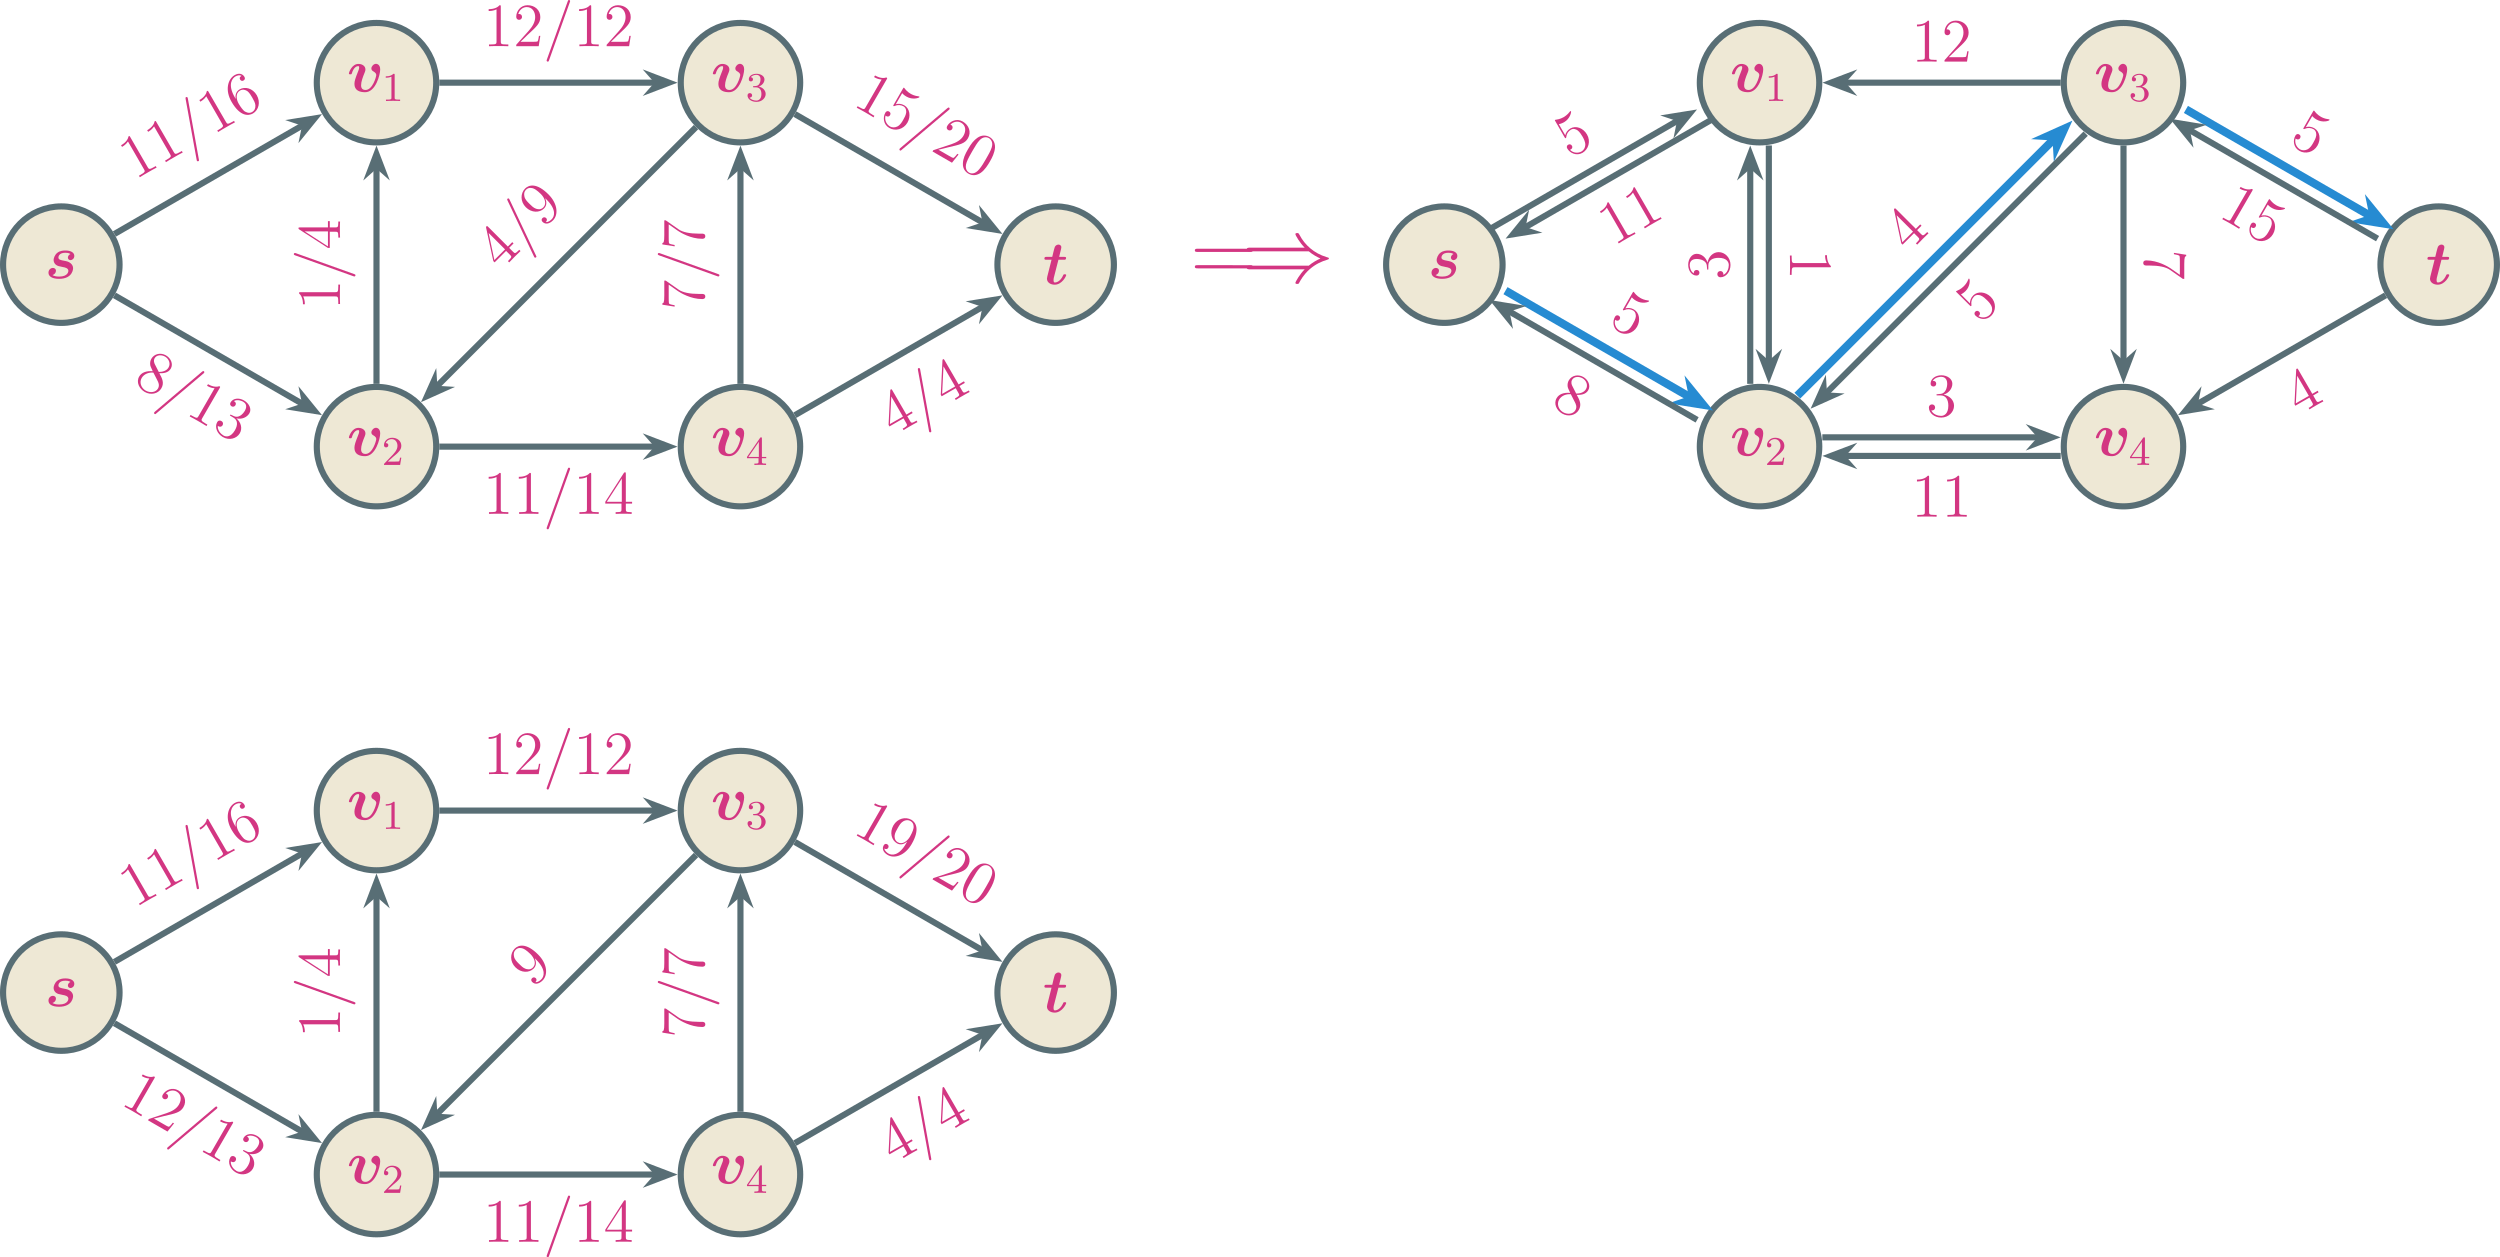 <?xml version="1.0" encoding="UTF-8" standalone="no"?>
<svg
   width="486.781pt"
   height="244.796pt"
   viewBox="0 0 486.781 244.796"
   version="1.1"
   id="svg674"
   sodipodi:docname="max-flow-aug.svg"
   inkscape:version="1.2.2 (b0a8486541, 2022-12-01)"
   xmlns:inkscape="http://www.inkscape.org/namespaces/inkscape"
   xmlns:sodipodi="http://sodipodi.sourceforge.net/DTD/sodipodi-0.dtd"
   xmlns:xlink="http://www.w3.org/1999/xlink"
   xmlns="http://www.w3.org/2000/svg"
   xmlns:svg="http://www.w3.org/2000/svg">
  <sodipodi:namedview
     id="namedview676"
     pagecolor="#ffffff"
     bordercolor="#666666"
     borderopacity="1.0"
     inkscape:showpageshadow="2"
     inkscape:pageopacity="0.0"
     inkscape:pagecheckerboard="0"
     inkscape:deskcolor="#d1d1d1"
     inkscape:document-units="pt"
     showgrid="false"
     inkscape:zoom="0.84096496"
     inkscape:cx="499.42628"
     inkscape:cy="973.88125"
     inkscape:window-width="3840"
     inkscape:window-height="2346"
     inkscape:window-x="0"
     inkscape:window-y="54"
     inkscape:window-maximized="1"
     inkscape:current-layer="svg674" />
  <defs
     id="defs128">
    <g
       id="g126">
      <g
         id="glyph-0-0" />
      <g
         id="glyph-0-1">
        <path
           d="m 4.969,-4.734 c -0.391,0.156 -0.5,0.516 -0.5,0.688 0,0.312 0.25,0.5 0.516,0.5 0.281,0 0.734,-0.25 0.734,-0.828 C 5.719,-5 5.078,-5.422 4,-5.422 c -0.359,0 -1.031,0.016 -1.578,0.438 -0.531,0.406 -0.734,1.109 -0.734,1.406 0,0.359 0.172,0.703 0.438,0.922 0.328,0.25 0.531,0.297 1.359,0.453 0.359,0.062 1.078,0.188 1.078,0.734 0,0.047 0,1.125 -1.797,1.125 -0.578,0 -1.031,-0.109 -1.297,-0.297 0.422,-0.125 0.672,-0.469 0.672,-0.828 0,-0.438 -0.359,-0.562 -0.594,-0.562 -0.406,0 -0.859,0.344 -0.859,0.938 0,0.781 0.844,1.188 2.062,1.188 2.734,0 2.734,-2.047 2.734,-2.062 C 5.484,-2.375 5.281,-2.703 5,-2.938 4.625,-3.266 4.172,-3.344 3.75,-3.422 3.094,-3.547 2.625,-3.625 2.625,-4.062 c 0,-0.031 0,-0.922 1.344,-0.922 0.25,0 0.672,0.016 1,0.25 z m 0,0"
           id="path3" />
      </g>
      <g
         id="glyph-0-2">
        <path
           d="m 6.484,-4.344 c 0,-1.094 -0.797,-1.094 -0.812,-1.094 -0.469,0 -0.906,0.5 -0.906,0.906 0,0.344 0.25,0.484 0.359,0.547 0.5,0.297 0.594,0.516 0.594,0.75 0,0.266 -0.688,2.891 -2.094,2.891 -0.859,0 -0.859,-0.719 -0.859,-0.922 0,-0.703 0.328,-1.578 0.719,-2.531 0.094,-0.25 0.125,-0.359 0.125,-0.547 0,-0.703 -0.688,-1.078 -1.359,-1.078 -1.266,0 -1.859,1.625 -1.859,1.875 0,0.156 0.172,0.156 0.281,0.156 0.141,0 0.234,0 0.281,-0.156 0.375,-1.297 1.016,-1.438 1.234,-1.438 0.078,0 0.203,0 0.203,0.25 0,0.266 -0.141,0.625 -0.188,0.719 -0.547,1.391 -0.734,1.922 -0.734,2.5 0,1.281 1.047,1.609 2.078,1.609 2.062,0 2.938,-3.406 2.938,-4.438 z m 0,0"
           id="path6" />
      </g>
      <g
         id="glyph-0-3">
        <path
           d="m 3.031,-4.766 h 1.062 c 0.234,0 0.266,0 0.328,-0.062 0.062,-0.047 0.109,-0.219 0.109,-0.281 0,-0.219 -0.219,-0.219 -0.406,-0.219 H 3.172 L 3.547,-6.875 C 3.594,-7.062 3.594,-7.141 3.594,-7.188 c 0,-0.391 -0.312,-0.531 -0.562,-0.531 -0.172,0 -0.5,0.094 -0.688,0.422 -0.047,0.094 -0.203,0.656 -0.281,0.984 L 1.828,-5.328 H 0.75 c -0.25,0 -0.453,0 -0.453,0.344 0,0.219 0.188,0.219 0.406,0.219 H 1.688 L 1,-2.031 c -0.094,0.312 -0.203,0.812 -0.203,0.953 0,0.781 0.766,1.172 1.5,1.172 1.438,0 2.25,-1.672 2.25,-1.875 0,-0.156 -0.172,-0.156 -0.281,-0.156 -0.203,0 -0.219,0 -0.312,0.188 -0.453,1.031 -1.125,1.406 -1.594,1.406 -0.109,0 -0.281,0 -0.281,-0.438 0,-0.234 0.031,-0.359 0.062,-0.516 z m 0,0"
           id="path9" />
      </g>
      <g
         id="glyph-1-0" />
      <g
         id="glyph-1-1">
        <path
           d="m 2.5,-5.078 c 0,-0.219 -0.016,-0.219 -0.234,-0.219 -0.328,0.312 -0.75,0.5 -1.5,0.5 v 0.266 c 0.219,0 0.641,0 1.109,-0.203 v 4.078 c 0,0.297 -0.031,0.391 -0.781,0.391 H 0.812 V 0 c 0.328,-0.031 1.016,-0.031 1.375,-0.031 0.359,0 1.047,0 1.375,0.031 V -0.266 H 3.281 c -0.75,0 -0.781,-0.094 -0.781,-0.391 z m 0,0"
           id="path13" />
      </g>
      <g
         id="glyph-1-2">
        <path
           d="m 2.25,-1.625 c 0.125,-0.125 0.453,-0.391 0.594,-0.5 0.484,-0.453 0.953,-0.891 0.953,-1.609 0,-0.953 -0.797,-1.562 -1.781,-1.562 -0.969,0 -1.594,0.719 -1.594,1.438 0,0.391 0.312,0.438 0.422,0.438 0.172,0 0.422,-0.109 0.422,-0.422 0,-0.406 -0.406,-0.406 -0.5,-0.406 C 1,-4.844 1.531,-5.031 1.922,-5.031 c 0.734,0 1.125,0.625 1.125,1.297 0,0.828 -0.578,1.438 -1.531,2.391 l -1,1.047 C 0.422,-0.219 0.422,-0.203 0.422,0 H 3.562 l 0.234,-1.422 h -0.25 C 3.531,-1.266 3.469,-0.875 3.375,-0.719 c -0.047,0.062 -0.656,0.062 -0.781,0.062 H 1.172 Z m 0,0"
           id="path16" />
      </g>
      <g
         id="glyph-1-3">
        <path
           d="m 2.016,-2.656 c 0.625,0 1.031,0.453 1.031,1.297 0,1 -0.562,1.281 -0.984,1.281 -0.438,0 -1.047,-0.156 -1.328,-0.578 0.297,0 0.5,-0.188 0.5,-0.438 0,-0.266 -0.188,-0.438 -0.453,-0.438 -0.203,0 -0.438,0.125 -0.438,0.453 0,0.75 0.812,1.25 1.734,1.25 C 3.125,0.172 3.875,-0.562 3.875,-1.359 3.875,-2.031 3.344,-2.625 2.531,-2.812 c 0.625,-0.219 1.109,-0.75 1.109,-1.391 0,-0.641 -0.719,-1.094 -1.547,-1.094 -0.859,0 -1.5,0.453 -1.5,1.062 0,0.297 0.188,0.422 0.406,0.422 0.25,0 0.406,-0.172 0.406,-0.406 0,-0.297 -0.266,-0.406 -0.438,-0.406 0.344,-0.438 0.953,-0.469 1.094,-0.469 0.203,0 0.812,0.062 0.812,0.891 0,0.547 -0.234,0.891 -0.344,1.016 -0.234,0.25 -0.422,0.266 -0.906,0.297 -0.156,0 -0.219,0.016 -0.219,0.125 0,0.109 0.078,0.109 0.219,0.109 z m 0,0"
           id="path19" />
      </g>
      <g
         id="glyph-1-4">
        <path
           d="m 3.141,-5.156 c 0,-0.156 0,-0.219 -0.172,-0.219 -0.094,0 -0.109,0 -0.188,0.109 L 0.234,-1.562 v 0.25 h 2.25 v 0.672 c 0,0.297 -0.016,0.375 -0.641,0.375 H 1.672 V 0 c 0.672,-0.031 0.688,-0.031 1.141,-0.031 0.453,0 0.469,0 1.141,0.031 V -0.266 H 3.781 c -0.625,0 -0.641,-0.078 -0.641,-0.375 V -1.312 h 0.844 v -0.25 h -0.844 z m -0.594,0.641 V -1.562 h -2.031 z m 0,0"
           id="path22" />
      </g>
      <g
         id="glyph-2-0" />
      <g
         id="glyph-2-1">
        <path
           d="M -0.859,-8.375 C -1,-8.625 -1,-8.641 -1.203,-8.531 c -0.094,0.453 -0.391,1.125 -1.453,1.734 l 0.188,0.312 c 0.234,-0.141 0.75,-0.438 1.156,-1.047 l 3.125,5.422 c 0.219,0.375 0.266,0.516 -0.656,1.047 L 0.828,-0.875 1,-0.578 c 0.266,-0.188 1.281,-0.781 1.625,-0.969 C 2.969,-1.75 3.969,-2.328 4.266,-2.453 L 4.094,-2.75 3.766,-2.562 C 2.844,-2.031 2.75,-2.141 2.531,-2.516 Z m 0,0"
           id="path26" />
      </g>
      <g
         id="glyph-2-2">
        <path
           d="M 0.188,-10 C 0.156,-10.156 0.141,-10.188 0.141,-10.203 0.062,-10.344 -0.094,-10.344 -0.172,-10.297 -0.312,-10.219 -0.266,-10.109 -0.25,-9.938 L 1.891,1.875 C 1.922,2.047 1.938,2.062 1.938,2.078 2.016,2.203 2.156,2.219 2.25,2.156 2.391,2.078 2.359,1.953 2.328,1.828 Z m 0,0"
           id="path29" />
      </g>
      <g
         id="glyph-2-3">
        <path
           d="m -0.812,-4.344 c -1.531,-2.641 -0.469,-3.781 0.078,-4.109 0.375,-0.219 0.828,-0.328 1.203,-0.125 -0.125,0.078 -0.516,0.297 -0.266,0.719 0.125,0.234 0.375,0.344 0.656,0.188 C 1.125,-7.828 1.219,-8.078 1.031,-8.391 0.719,-8.938 0.016,-9.234 -0.875,-8.719 -2.188,-7.953 -2.797,-5.812 -1.469,-3.516 0.188,-0.656 1.797,-0.75 2.688,-1.25 c 1.125,-0.656 1.531,-2.203 0.75,-3.562 -0.797,-1.375 -2.297,-1.734 -3.328,-1.141 -0.938,0.547 -0.828,1.531 -0.766,1.875 z m 3.344,2.812 C 1.875,-1.156 1.219,-1.578 1,-1.719 0.75,-1.953 0.359,-2.391 -0.062,-3.125 -0.547,-3.938 -0.766,-5.188 0.172,-5.719 0.75,-6.047 1.281,-5.828 1.641,-5.578 c 0.375,0.297 0.672,0.812 0.938,1.266 0.297,0.531 0.562,0.984 0.594,1.484 0.031,0.656 -0.219,1.047 -0.641,1.297 z m 0,0"
           id="path32" />
      </g>
      <g
         id="glyph-2-4">
        <path
           d="M -0.156,-8.922 C -0.266,-9.125 -0.297,-9.172 -0.453,-9.094 -0.531,-9.047 -0.562,-9.031 -0.562,-8.859 l -0.328,6.656 0.172,0.312 2.734,-1.578 0.547,0.953 c 0.219,0.375 0.25,0.5 -0.5,0.938 L 1.859,-1.469 2.031,-1.172 C 2.25,-1.328 3.062,-1.812 3.375,-1.984 3.656,-2.141 4.484,-2.625 4.734,-2.734 L 4.562,-3.031 l -0.203,0.125 c -0.75,0.422 -0.844,0.344 -1.062,-0.031 L 2.75,-3.891 3.797,-4.5 3.625,-4.812 2.578,-4.203 Z M -0.359,-7.719 1.906,-3.812 -0.625,-2.359 Z m 0,0"
           id="path35" />
      </g>
      <g
         id="glyph-2-5">
        <path
           d="m -2.109,-6.719 c 0.531,-0.109 0.906,-0.328 1.031,-0.391 C 0.078,-7.781 0.344,-9.062 0.266,-9.219 0.234,-9.25 0.172,-9.297 0.109,-9.266 0.094,-9.25 0.078,-9.25 0.016,-9.141 c -0.438,0.578 -0.938,0.906 -1.203,1.062 -0.688,0.391 -1.297,0.453 -1.547,0.5 -0.094,0 -0.109,0.016 -0.109,0.016 -0.078,0.047 -0.031,0.125 0.062,0.281 L -1,-4.188 c 0.109,0.188 0.141,0.234 0.25,0.172 0.062,-0.031 0.062,-0.031 0.094,-0.234 0.047,-0.578 0.391,-1.109 0.906,-1.406 0.547,-0.328 1.125,0.016 1.297,0.141 0.406,0.312 0.719,0.812 0.953,1.203 0.219,0.391 0.562,1 0.547,1.641 -0.031,0.5 -0.281,1 -0.719,1.25 C 1.641,-1.016 0.688,-1.094 0.062,-1.734 0.125,-1.75 0.203,-1.797 0.234,-1.812 0.422,-1.922 0.641,-2.172 0.438,-2.531 0.266,-2.812 -0.016,-2.875 -0.297,-2.719 -0.469,-2.625 -0.688,-2.375 -0.453,-1.969 0.062,-1.078 1.344,-0.484 2.5,-1.141 c 1.172,-0.688 1.641,-2.266 0.875,-3.578 -0.719,-1.25 -2.156,-1.797 -3.234,-1.172 -0.594,0.344 -0.906,0.875 -1,1.328 z m 0,0"
           id="path38" />
      </g>
      <g
         id="glyph-3-0" />
      <g
         id="glyph-3-1">
        <path
           d="M 5.25,-1.969 C 5.938,-1.953 6.969,-1.984 7.484,-2.875 8,-3.781 7.484,-4.906 6.531,-5.453 5.5,-6.047 4.25,-5.75 3.703,-4.797 3.5,-4.453 3.406,-4.031 3.484,-3.516 c 0.047,0.219 0.062,0.219 0.484,1.156 C 2.688,-2.469 1.766,-2.094 1.328,-1.328 0.688,-0.234 1.344,1.062 2.406,1.672 3.562,2.344 5.016,2.047 5.641,0.969 6.266,-0.094 5.781,-1 5.25,-1.969 Z m -0.875,-1.75 C 4.297,-3.891 4.047,-4.391 4.344,-4.906 4.734,-5.578 5.688,-5.594 6.375,-5.203 c 0.75,0.438 1.109,1.375 0.672,2.109 -0.359,0.641 -1.125,0.875 -1.906,0.875 z M 4.094,-2.094 4.875,-0.562 C 5.047,-0.234 5.359,0.375 4.984,1.016 4.531,1.797 3.422,1.891 2.578,1.406 1.703,0.891 1.312,-0.188 1.812,-1.047 c 0.469,-0.812 1.438,-1.125 2.281,-1.047 z m 0,0"
           id="path42" />
      </g>
      <g
         id="glyph-3-2">
        <path
           d="M 8.75,-4.844 C 8.875,-4.938 8.891,-4.969 8.891,-4.984 8.969,-5.125 8.906,-5.25 8.828,-5.297 8.688,-5.375 8.609,-5.297 8.469,-5.188 l -9.141,7.75 c -0.125,0.109 -0.141,0.125 -0.141,0.141 -0.078,0.125 -0.031,0.266 0.062,0.328 0.141,0.078 0.234,-0.016 0.328,-0.109 z m 0,0"
           id="path45" />
      </g>
      <g
         id="glyph-3-3">
        <path
           d="M 6.828,-4.938 C 6.969,-5.188 6.969,-5.203 6.766,-5.312 6.359,-5.172 5.625,-5.094 4.562,-5.703 l -0.188,0.312 c 0.234,0.141 0.75,0.438 1.469,0.484 l -3.125,5.422 C 2.5,0.891 2.422,1 1.5,0.469 L 1.172,0.281 1,0.578 c 0.297,0.125 1.312,0.719 1.656,0.906 C 3,1.688 4,2.266 4.266,2.453 L 4.438,2.156 4.109,1.969 C 3.188,1.438 3.219,1.297 3.438,0.922 Z m 0,0"
           id="path48" />
      </g>
      <g
         id="glyph-3-4">
        <path
           d="m 4.062,-2.641 c -0.188,-0.078 -0.234,-0.094 -0.297,0 -0.047,0.094 0.016,0.125 0.203,0.234 L 4.438,-2.125 c 0.875,0.5 0.859,1.469 0.281,2.469 C 3.922,1.703 3.016,1.656 2.5,1.359 2,1.078 1.297,0.344 1.391,-0.516 1.688,-0.281 2.109,-0.281 2.328,-0.656 2.5,-0.953 2.391,-1.297 2.109,-1.453 1.844,-1.609 1.484,-1.625 1.266,-1.234 0.734,-0.312 1.234,1 2.375,1.656 3.609,2.375 5.078,1.953 5.672,0.922 6.234,-0.047 5.891,-1.25 5,-1.984 c 1.047,0.25 2.078,-0.188 2.547,-1 C 8.016,-3.797 7.5,-4.891 6.5,-5.469 5.453,-6.078 4.328,-5.875 3.891,-5.109 c -0.25,0.422 0.031,0.688 0.188,0.781 0.219,0.125 0.562,0.109 0.75,-0.219 0.188,-0.312 0.016,-0.609 -0.219,-0.75 C 4.547,-5.328 4.531,-5.344 4.5,-5.344 5.312,-5.812 6.281,-5.25 6.328,-5.219 6.672,-5.031 7.25,-4.5 6.672,-3.484 6.547,-3.281 6.203,-2.703 5.625,-2.438 5.047,-2.156 4.672,-2.344 4.391,-2.484 Z m 0,0"
           id="path51" />
      </g>
      <g
         id="glyph-3-5">
        <path
           d="m 4.766,-5.188 c 0.344,0.391 0.719,0.609 0.844,0.672 1.156,0.672 2.422,0.266 2.5,0.109 0.031,-0.031 0.031,-0.109 -0.031,-0.141 C 8.062,-4.562 8.047,-4.562 7.922,-4.578 c -0.719,-0.078 -1.25,-0.344 -1.516,-0.5 C 5.719,-5.469 5.359,-5.969 5.203,-6.172 5.141,-6.234 5.125,-6.25 5.125,-6.25 5.047,-6.297 5,-6.219 4.906,-6.062 L 3.125,-2.969 c -0.109,0.188 -0.141,0.234 -0.031,0.297 0.062,0.031 0.062,0.031 0.25,-0.047 0.547,-0.234 1.172,-0.203 1.688,0.094 0.547,0.328 0.531,0.984 0.516,1.203 C 5.484,-0.922 5.203,-0.391 4.969,0 4.75,0.391 4.406,1 3.828,1.297 c -0.438,0.219 -1,0.25 -1.438,0 -0.688,-0.406 -1.109,-1.266 -0.859,-2.125 0.062,0.047 0.109,0.094 0.141,0.109 0.188,0.109 0.531,0.172 0.734,-0.188 C 2.578,-1.188 2.484,-1.469 2.203,-1.625 2.031,-1.719 1.719,-1.781 1.484,-1.375 0.969,-0.484 1.094,0.922 2.25,1.578 3.422,2.266 5.016,1.875 5.781,0.562 6.5,-0.688 6.25,-2.203 5.172,-2.828 4.578,-3.172 3.953,-3.172 3.516,-3.031 Z m 0,0"
           id="path54" />
      </g>
      <g
         id="glyph-3-6">
        <path
           d="M 5.578,0.891 5.344,0.75 C 5.219,0.922 4.812,1.438 4.594,1.547 4.484,1.594 3.891,1.25 3.578,1.062 L 1.656,-0.047 C 2.062,-0.109 3.078,-0.406 3.5,-0.5 c 2.406,-0.547 3.312,-0.75 3.906,-1.766 0.703,-1.203 0.203,-2.562 -1,-3.266 -1.203,-0.688 -2.5,-0.062 -3.016,0.828 C 3.078,-4.156 3.516,-3.906 3.562,-3.875 3.781,-3.75 4.141,-3.75 4.344,-4.094 4.5,-4.375 4.422,-4.703 4.141,-4.859 c -0.094,-0.062 -0.125,-0.078 -0.156,-0.078 0.609,-0.578 1.438,-0.75 2.109,-0.359 0.891,0.516 1,1.562 0.438,2.531 -0.5,0.875 -1.453,1.344 -2.422,1.672 l -3.453,1.141 -0.141,0.25 3.781,2.188 z m 0,0"
           id="path57" />
      </g>
      <g
         id="glyph-3-7">
        <path
           d="M 6.578,-0.641 C 7.078,-1.5 7.5,-2.375 7.594,-3.375 7.656,-4.5 7.047,-5.156 6.531,-5.453 5.938,-5.797 5.016,-5.922 4.141,-5.281 c -0.672,0.484 -1.156,1.062 -1.797,2.188 -0.594,1.016 -0.953,1.812 -1,2.766 -0.062,1.031 0.516,1.688 1.062,2 0.906,0.531 1.75,0.281 2.391,-0.141 C 5.625,0.969 6.219,-0.031 6.578,-0.641 Z M 2.531,1.469 C 2.203,1.281 1.625,0.703 2.078,-0.547 c 0.25,-0.688 0.703,-1.469 1.125,-2.203 0.5,-0.844 0.938,-1.625 1.453,-2.141 C 5.25,-5.5 5.938,-5.5 6.391,-5.25 c 0.406,0.234 0.875,0.812 0.562,1.828 C 6.75,-2.75 6.266,-1.922 5.859,-1.219 5.469,-0.531 5,0.266 4.516,0.828 3.672,1.859 2.891,1.688 2.531,1.469 Z m 0,0"
           id="path60" />
      </g>
      <g
         id="glyph-3-8">
        <path
           d="M 5.531,-0.828 C 4.125,1.625 2.734,1.5 2.109,1.141 1.875,1 1.328,0.641 1.297,0.141 l 0.062,0.031 c 0.047,0.062 0.469,0.219 0.688,-0.156 C 2.188,-0.219 2.125,-0.516 1.859,-0.672 1.594,-0.828 1.328,-0.75 1.172,-0.469 0.797,0.172 1.062,0.906 1.969,1.422 3.266,2.172 5.328,1.531 6.625,-0.734 8.234,-3.531 7.469,-4.906 6.562,-5.438 c -1.141,-0.656 -2.703,-0.281 -3.5,1.078 -0.797,1.391 -0.359,2.891 0.688,3.5 0.766,0.438 1.484,0.094 1.984,-0.328 z M 3.906,-1.062 C 3.25,-1.438 3.281,-2.125 3.297,-2.375 3.344,-2.859 3.625,-3.359 3.906,-3.844 c 0.328,-0.578 0.625,-1.078 1.141,-1.344 0.359,-0.172 0.812,-0.312 1.375,0.016 0.594,0.344 0.609,1.031 0.562,1.328 -0.094,0.625 -0.609,1.531 -0.688,1.672 -0.516,0.875 -1.469,1.641 -2.391,1.109 z m 0,0"
           id="path63" />
      </g>
      <g
         id="glyph-4-0" />
      <g
         id="glyph-4-1">
        <path
           d="m -7.688,-3.453 c -0.281,0 -0.297,0 -0.297,0.234 0.328,0.297 0.766,0.891 0.766,2.125 h 0.359 c 0,-0.281 0,-0.875 -0.312,-1.531 h 6.25 c 0.438,0 0.578,0.031 0.578,1.094 v 0.375 H 0 c -0.031,-0.328 -0.031,-1.5 -0.031,-1.891 0,-0.391 0,-1.547 0.031,-1.875 h -0.344 v 0.375 c 0,1.062 -0.141,1.094 -0.578,1.094 z m 0,0"
           id="path67" />
      </g>
      <g
         id="glyph-4-2">
        <path
           d="M -8.562,-5.156 C -8.719,-5.219 -8.75,-5.219 -8.766,-5.219 -8.922,-5.219 -9,-5.094 -9,-5 c 0,0.156 0.109,0.188 0.266,0.25 L 2.562,-0.703 c 0.156,0.062 0.188,0.062 0.203,0.062 C 2.906,-0.641 3,-0.75 3,-0.875 3,-1.031 2.875,-1.062 2.75,-1.109 Z m 0,0"
           id="path70" />
      </g>
      <g
         id="glyph-4-3">
        <path
           d="m -7.812,-4.328 c -0.234,0 -0.281,0 -0.281,0.172 0,0.094 0,0.125 0.141,0.219 l 5.594,3.609 H -2 v -3.156 h 1.094 c 0.438,0 0.562,0.031 0.562,0.906 V -2.344 H 0 c -0.031,-0.266 -0.031,-1.219 -0.031,-1.562 0,-0.328 0,-1.297 0.031,-1.562 h -0.344 v 0.234 c 0,0.859 -0.125,0.906 -0.562,0.906 H -2 v -1.219 h -0.359 v 1.219 z m 0.938,0.781 h 4.516 V -0.625 Z m 0,0"
           id="path73" />
      </g>
      <g
         id="glyph-4-4">
        <path
           d="m -7.453,-5.703 h -0.281 V -2.812 c 0,1.453 -0.156,1.484 -0.375,1.531 v 0.266 l 2.391,0.375 V -0.906 C -5.922,-0.953 -6.672,-1.062 -6.797,-1.219 -6.875,-1.312 -6.875,-2.203 -6.875,-2.375 v -2.547 l 1.828,1.281 c 0.469,0.312 2.438,1.531 4.688,1.531 0.125,0 0.609,0 0.609,-0.5 0,-0.5 -0.469,-0.5 -0.625,-0.5 h -0.594 c -1.797,0 -3.188,-0.281 -3.984,-0.844 z m 0,0"
           id="path76" />
      </g>
      <g
         id="glyph-4-5">
        <path
           d="m -4.312,-2.203 c 0.016,0.203 0.031,0.25 0.141,0.25 0.109,0 0.109,-0.062 0.109,-0.281 V -2.781 c 0,-1.016 0.844,-1.484 2,-1.484 1.578,0 1.984,0.828 1.984,1.406 0,0.578 -0.266,1.562 -1.062,1.906 0.062,-0.375 -0.156,-0.734 -0.594,-0.734 -0.344,0 -0.578,0.266 -0.578,0.594 0,0.297 0.172,0.609 0.625,0.609 1.062,0 1.938,-1.078 1.938,-2.406 C 0.25,-4.312 -0.844,-5.375 -2.047,-5.375 c -1.109,0 -1.969,0.891 -2.172,2.031 -0.312,-1.031 -1.188,-1.703 -2.125,-1.703 -0.938,0 -1.641,0.984 -1.641,2.141 0,1.203 0.734,2.094 1.609,2.094 0.484,0 0.578,-0.375 0.578,-0.562 0,-0.25 -0.172,-0.531 -0.547,-0.531 -0.375,0 -0.547,0.281 -0.547,0.547 0,0.078 0,0.094 0.016,0.141 -0.812,-0.469 -0.812,-1.594 -0.812,-1.656 0,-0.391 0.172,-1.172 1.344,-1.172 0.234,0 0.906,0.031 1.422,0.391 0.531,0.359 0.562,0.766 0.578,1.094 z m 0,0"
           id="path79" />
      </g>
      <g
         id="glyph-5-0" />
      <g
         id="glyph-5-1">
        <path
           d="m 3.453,-7.688 c 0,-0.281 0,-0.297 -0.234,-0.297 -0.297,0.328 -0.891,0.766 -2.125,0.766 v 0.359 c 0.281,0 0.875,0 1.531,-0.312 v 6.25 c 0,0.438 -0.031,0.578 -1.094,0.578 h -0.375 V 0 c 0.328,-0.031 1.5,-0.031 1.891,-0.031 0.391,0 1.547,0 1.875,0.031 v -0.344 h -0.375 c -1.062,0 -1.094,-0.141 -1.094,-0.578 z m 0,0"
           id="path83" />
      </g>
      <g
         id="glyph-5-2">
        <path
           d="M 5.281,-2.016 H 5.016 c -0.031,0.203 -0.125,0.859 -0.25,1.062 C 4.688,-0.859 4,-0.859 3.641,-0.859 H 1.422 C 1.734,-1.125 2.469,-1.891 2.781,-2.188 c 1.828,-1.672 2.5,-2.297 2.5,-3.484 0,-1.391 -1.094,-2.312 -2.484,-2.312 -1.391,0 -2.203,1.188 -2.203,2.219 0,0.625 0.516,0.625 0.562,0.625 0.25,0 0.562,-0.188 0.562,-0.578 0,-0.328 -0.234,-0.562 -0.562,-0.562 -0.109,0 -0.141,0 -0.172,0.016 0.234,-0.812 0.875,-1.359 1.656,-1.359 1.016,0 1.641,0.844 1.641,1.953 0,1.016 -0.578,1.906 -1.266,2.672 L 0.594,-0.281 V 0 h 4.375 z m 0,0"
           id="path86" />
      </g>
      <g
         id="glyph-5-3">
        <path
           d="M 5.156,-8.562 C 5.219,-8.719 5.219,-8.75 5.219,-8.766 5.219,-8.922 5.094,-9 5,-9 4.844,-9 4.812,-8.891 4.75,-8.734 L 0.703,2.562 C 0.641,2.719 0.641,2.75 0.641,2.766 0.641,2.906 0.75,3 0.875,3 1.031,3 1.062,2.875 1.109,2.75 Z m 0,0"
           id="path89" />
      </g>
      <g
         id="glyph-5-4">
        <path
           d="m 4.328,-7.812 c 0,-0.234 0,-0.281 -0.172,-0.281 -0.094,0 -0.125,0 -0.219,0.141 l -3.609,5.594 V -2 h 3.156 v 1.094 c 0,0.438 -0.031,0.562 -0.906,0.562 H 2.344 V 0 c 0.266,-0.031 1.219,-0.031 1.562,-0.031 0.328,0 1.297,0 1.562,0.031 V -0.344 H 5.234 c -0.859,0 -0.906,-0.125 -0.906,-0.562 V -2 h 1.219 v -0.359 h -1.219 z m -0.781,0.938 v 4.516 H 0.625 Z m 0,0"
           id="path92" />
      </g>
      <g
         id="glyph-5-5">
        <path
           d="m 2.203,-4.312 c -0.203,0.016 -0.25,0.031 -0.25,0.141 0,0.109 0.062,0.109 0.281,0.109 H 2.781 c 1.016,0 1.484,0.844 1.484,2 0,1.578 -0.828,1.984 -1.406,1.984 -0.578,0 -1.562,-0.266 -1.906,-1.062 0.375,0.062 0.734,-0.156 0.734,-0.594 0,-0.344 -0.266,-0.578 -0.594,-0.578 -0.297,0 -0.609,0.172 -0.609,0.625 0,1.062 1.078,1.938 2.406,1.938 C 4.312,0.25 5.375,-0.844 5.375,-2.047 c 0,-1.109 -0.891,-1.969 -2.031,-2.172 1.031,-0.312 1.703,-1.188 1.703,-2.125 0,-0.938 -0.984,-1.641 -2.141,-1.641 -1.203,0 -2.094,0.734 -2.094,1.609 0,0.484 0.375,0.578 0.562,0.578 0.25,0 0.531,-0.172 0.531,-0.547 0,-0.375 -0.281,-0.547 -0.547,-0.547 -0.078,0 -0.094,0 -0.141,0.016 0.469,-0.812 1.594,-0.812 1.656,-0.812 0.391,0 1.172,0.172 1.172,1.344 0,0.234 -0.031,0.906 -0.391,1.422 -0.359,0.531 -0.766,0.562 -1.094,0.578 z m 0,0"
           id="path95" />
      </g>
      <g
         id="glyph-6-0" />
      <g
         id="glyph-6-1">
        <path
           d="m -2.469,-8.594 c -0.156,-0.156 -0.188,-0.188 -0.312,-0.062 -0.062,0.062 -0.094,0.094 -0.062,0.25 l 1.406,6.5 0.25,0.25 2.234,-2.234 0.781,0.781 c 0.312,0.312 0.359,0.422 -0.25,1.031 l -0.172,0.172 0.25,0.25 C 1.828,-1.859 2.5,-2.531 2.75,-2.781 2.984,-3.016 3.656,-3.688 3.859,-3.859 l -0.25,-0.25 -0.156,0.156 c -0.609,0.609 -0.719,0.562 -1.031,0.25 L 1.641,-4.484 2.5,-5.344 l -0.25,-0.25 -0.859,0.859 z m 0.125,1.219 3.188,3.188 -2.078,2.078 z m 0,0"
           id="path99" />
      </g>
      <g
         id="glyph-6-2">
        <path
           d="M -2.406,-9.688 C -2.484,-9.859 -2.5,-9.875 -2.516,-9.891 -2.625,-10 -2.75,-9.969 -2.828,-9.891 -2.938,-9.781 -2.875,-9.688 -2.812,-9.531 L 2.312,1.312 C 2.375,1.469 2.391,1.484 2.406,1.5 2.516,1.609 2.656,1.594 2.75,1.5 2.859,1.391 2.781,1.281 2.719,1.156 Z m 0,0"
           id="path102" />
      </g>
      <g
         id="glyph-6-3">
        <path
           d="m 0.641,-5.578 c 2,2 1.5,3.312 1,3.812 C 1.438,-1.562 0.969,-1.125 0.469,-1.219 l 0.047,-0.047 c 0.078,-0.047 0.344,-0.406 0.031,-0.719 -0.188,-0.188 -0.5,-0.219 -0.719,0 C -0.391,-1.766 -0.375,-1.469 -0.156,-1.25 0.375,-0.719 1.141,-0.797 1.891,-1.547 2.938,-2.594 2.844,-4.75 1,-6.594 -1.281,-8.875 -2.797,-8.484 -3.547,-7.734 c -0.922,0.922 -0.969,2.531 0.141,3.641 1.125,1.125 2.688,1.094 3.531,0.25 0.641,-0.641 0.5,-1.406 0.234,-2.016 z m -0.656,1.531 c -0.531,0.531 -1.188,0.312 -1.422,0.234 -0.469,-0.156 -0.875,-0.562 -1.266,-0.953 -0.469,-0.469 -0.891,-0.891 -0.984,-1.453 -0.078,-0.391 -0.109,-0.859 0.344,-1.312 0.484,-0.484 1.172,-0.328 1.453,-0.203 0.578,0.234 1.312,0.969 1.422,1.078 0.719,0.719 1.203,1.859 0.453,2.609 z m 0,0"
           id="path105" />
      </g>
      <g
         id="glyph-6-4">
        <path
           d="m -3.781,-5.938 c 0.5,-0.25 0.797,-0.547 0.891,-0.641 C -1.938,-7.531 -2.031,-8.844 -2.156,-8.969 -2.188,-9 -2.25,-9.031 -2.297,-8.984 c -0.016,0.016 -0.031,0.031 -0.062,0.156 C -2.625,-8.156 -3.016,-7.734 -3.25,-7.5 -3.812,-6.938 -4.375,-6.719 -4.609,-6.609 -4.688,-6.594 -4.719,-6.562 -4.719,-6.562 c -0.062,0.062 0,0.125 0.125,0.25 l 2.531,2.531 c 0.156,0.156 0.188,0.188 0.297,0.078 0.031,-0.031 0.031,-0.031 0.016,-0.234 -0.094,-0.594 0.109,-1.172 0.531,-1.594 0.453,-0.453 1.078,-0.266 1.281,-0.188 0.469,0.188 0.906,0.594 1.234,0.922 C 1.609,-4.484 2.094,-4 2.25,-3.375 c 0.109,0.484 -0.031,1.031 -0.391,1.391 -0.562,0.562 -1.484,0.734 -2.25,0.281 0.062,-0.031 0.109,-0.078 0.141,-0.109 0.141,-0.141 0.297,-0.453 0,-0.75 -0.234,-0.234 -0.531,-0.219 -0.75,0 -0.141,0.141 -0.281,0.438 0.047,0.766 0.734,0.734 2.125,0.969 3.062,0.031 0.953,-0.953 1,-2.594 -0.078,-3.672 -1.016,-1.016 -2.547,-1.172 -3.422,-0.297 -0.5,0.5 -0.656,1.094 -0.641,1.547 z m 0,0"
           id="path108" />
      </g>
      <g
         id="glyph-7-0" />
      <g
         id="glyph-7-1">
        <path
           d="m 11.578,-5.781 c 0.266,0 0.531,0 0.531,-0.297 C 12.109,-6.406 11.812,-6.406 11.5,-6.406 H 1.438 c -0.297,0 -0.609,0 -0.609,0.328 0,0.297 0.266,0.297 0.547,0.297 z M 11.5,-2.578 c 0.312,0 0.609,0 0.609,-0.312 0,-0.312 -0.266,-0.312 -0.531,-0.312 H 1.375 c -0.281,0 -0.547,0 -0.547,0.312 0,0.312 0.312,0.312 0.609,0.312 z m 0,0"
           id="path112" />
      </g>
      <g
         id="glyph-8-0" />
      <g
         id="glyph-8-1">
        <path
           d="m 13.062,-5.891 c 0.766,0.656 1.672,1.125 2.266,1.391 C 14.688,-4.219 13.812,-3.75 13.062,-3.109 H 1.641 c -0.312,0 -0.656,0 -0.656,0.359 0,0.359 0.328,0.359 0.641,0.359 h 10.641 c -0.875,0.828 -1.812,2.406 -1.812,2.641 0,0.203 0.234,0.203 0.344,0.203 0.141,0 0.266,0 0.344,-0.141 0.375,-0.688 0.891,-1.641 2.047,-2.688 1.25,-1.094 2.453,-1.578 3.391,-1.859 0.312,-0.109 0.328,-0.125 0.359,-0.156 0.031,-0.016 0.031,-0.078 0.031,-0.109 0,-0.031 0,-0.078 -0.016,-0.109 l -0.047,-0.031 C 16.859,-4.656 16.844,-4.688 16.5,-4.781 c -2.422,-0.734 -4.219,-2.359 -5.234,-4.297 -0.203,-0.359 -0.219,-0.375 -0.469,-0.375 -0.109,0 -0.344,0 -0.344,0.203 0,0.234 0.922,1.797 1.812,2.641 H 1.625 c -0.312,0 -0.641,0 -0.641,0.359 0,0.359 0.344,0.359 0.656,0.359 z m 0,0"
           id="path116" />
      </g>
      <g
         id="glyph-9-0" />
      <g
         id="glyph-9-1">
        <path
           d="m 7.688,3.453 c 0.281,0 0.297,0 0.297,-0.234 C 7.656,2.922 7.219,2.328 7.219,1.094 H 6.859 c 0,0.281 0,0.875 0.312,1.531 h -6.25 C 0.484,2.625 0.344,2.594 0.344,1.531 v -0.375 H 0 c 0.031,0.328 0.031,1.5 0.031,1.891 0,0.391 0,1.547 -0.031,1.875 h 0.344 v -0.375 c 0,-1.062 0.141,-1.094 0.578,-1.094 z m 0,0"
           id="path120" />
      </g>
      <g
         id="glyph-9-2">
        <path
           d="m 7.453,5.703 h 0.281 V 2.812 c 0,-1.453 0.156,-1.484 0.375,-1.531 V 1.016 L 5.719,0.641 V 0.906 C 5.922,0.953 6.672,1.062 6.797,1.219 6.875,1.312 6.875,2.203 6.875,2.375 V 4.922 L 5.047,3.641 c -0.469,-0.312 -2.438,-1.531 -4.688,-1.531 -0.125,0 -0.609,0 -0.609,0.5 0,0.5 0.469,0.5 0.625,0.5 h 0.594 c 1.797,0 3.188,0.281 3.984,0.844 z m 0,0"
           id="path123" />
      </g>
    </g>
  </defs>
  <g
     id="g1107"
     transform="translate(-265.43,-205.555)">
    <path
       fill-rule="nonzero"
       fill="#eee8d5"
       fill-opacity="1"
       stroke-width="1.196"
       stroke-linecap="butt"
       stroke-linejoin="miter"
       stroke="#586e75"
       stroke-opacity="1"
       stroke-miterlimit="10"
       d="m 11.34,6.25e-5 c 0,6.262 -5.078,11.34 -11.34,11.34 -6.262,0 -11.34,-5.078 -11.34,-11.34 0,-6.262 5.078,-11.34 11.34,-11.34 6.262,0 11.34,5.078 11.34,11.34 z m 0,0"
       transform="matrix(1,0,0,-1,277.367,257.086)"
       id="path132" />
    <g
       fill="#d33682"
       fill-opacity="1"
       id="g136">
      <use
         xlink:href="#glyph-0-1"
         x="274.179"
         y="259.753"
         id="use134" />
    </g>
    <path
       fill-rule="nonzero"
       fill="#eee8d5"
       fill-opacity="1"
       stroke-width="1.196"
       stroke-linecap="butt"
       stroke-linejoin="miter"
       stroke="#586e75"
       stroke-opacity="1"
       stroke-miterlimit="10"
       d="m 73,35.434 c 0,6.422 -5.207,11.629 -11.629,11.629 -6.422,0 -11.625,-5.207 -11.625,-11.629 0,-6.422 5.203,-11.629 11.625,-11.629 6.422,0 11.629,5.207 11.629,11.629 z m 0,0"
       transform="matrix(1,0,0,-1,277.367,257.086)"
       id="path138" />
    <g
       fill="#d33682"
       fill-opacity="1"
       id="g142">
      <use
         xlink:href="#glyph-0-2"
         x="332.974"
         y="223.419"
         id="use140" />
    </g>
    <g
       fill="#d33682"
       fill-opacity="1"
       id="g146">
      <use
         xlink:href="#glyph-1-1"
         x="339.774"
         y="225.219"
         id="use144" />
    </g>
    <path
       fill-rule="nonzero"
       fill="#eee8d5"
       fill-opacity="1"
       stroke-width="1.196"
       stroke-linecap="butt"
       stroke-linejoin="miter"
       stroke="#586e75"
       stroke-opacity="1"
       stroke-miterlimit="10"
       d="m 73,-35.434 c 0,6.422 -5.207,11.629 -11.629,11.629 -6.422,0 -11.625,-5.207 -11.625,-11.629 0,-6.422 5.203,-11.629 11.625,-11.629 6.422,0 11.629,5.207 11.629,11.629 z m 0,0"
       transform="matrix(1,0,0,-1,277.367,257.086)"
       id="path148" />
    <g
       fill="#d33682"
       fill-opacity="1"
       id="g152">
      <use
         xlink:href="#glyph-0-2"
         x="332.974"
         y="294.286"
         id="use150" />
    </g>
    <g
       fill="#d33682"
       fill-opacity="1"
       id="g156">
      <use
         xlink:href="#glyph-1-2"
         x="339.774"
         y="296.086"
         id="use154" />
    </g>
    <path
       fill-rule="nonzero"
       fill="#eee8d5"
       fill-opacity="1"
       stroke-width="1.196"
       stroke-linecap="butt"
       stroke-linejoin="miter"
       stroke="#586e75"
       stroke-opacity="1"
       stroke-miterlimit="10"
       d="m 143.867,35.434 c 0,6.422 -5.207,11.629 -11.629,11.629 -6.422,0 -11.625,-5.207 -11.625,-11.629 0,-6.422 5.203,-11.629 11.625,-11.629 6.422,0 11.629,5.207 11.629,11.629 z m 0,0"
       transform="matrix(1,0,0,-1,277.367,257.086)"
       id="path158" />
    <g
       fill="#d33682"
       fill-opacity="1"
       id="g162">
      <use
         xlink:href="#glyph-0-2"
         x="403.841"
         y="223.419"
         id="use160" />
    </g>
    <g
       fill="#d33682"
       fill-opacity="1"
       id="g166">
      <use
         xlink:href="#glyph-1-3"
         x="410.641"
         y="225.219"
         id="use164" />
    </g>
    <path
       fill-rule="nonzero"
       fill="#eee8d5"
       fill-opacity="1"
       stroke-width="1.196"
       stroke-linecap="butt"
       stroke-linejoin="miter"
       stroke="#586e75"
       stroke-opacity="1"
       stroke-miterlimit="10"
       d="m 143.867,-35.434 c 0,6.422 -5.207,11.629 -11.629,11.629 -6.422,0 -11.625,-5.207 -11.625,-11.629 0,-6.422 5.203,-11.629 11.625,-11.629 6.422,0 11.629,5.207 11.629,11.629 z m 0,0"
       transform="matrix(1,0,0,-1,277.367,257.086)"
       id="path168" />
    <g
       fill="#d33682"
       fill-opacity="1"
       id="g172">
      <use
         xlink:href="#glyph-0-2"
         x="403.841"
         y="294.286"
         id="use170" />
    </g>
    <g
       fill="#d33682"
       fill-opacity="1"
       id="g176">
      <use
         xlink:href="#glyph-1-4"
         x="410.641"
         y="296.086"
         id="use174" />
    </g>
    <path
       fill-rule="nonzero"
       fill="#eee8d5"
       fill-opacity="1"
       stroke-width="1.196"
       stroke-linecap="butt"
       stroke-linejoin="miter"
       stroke="#586e75"
       stroke-opacity="1"
       stroke-miterlimit="10"
       d="m 204.953,6.25e-5 c 0,6.262 -5.078,11.34 -11.34,11.34 -6.262,0 -11.34,-5.078 -11.34,-11.34 0,-6.262 5.078,-11.34 11.34,-11.34 6.262,0 11.34,5.078 11.34,11.34 z m 0,0"
       transform="matrix(1,0,0,-1,277.367,257.086)"
       id="path178" />
    <g
       fill="#d33682"
       fill-opacity="1"
       id="g182">
      <use
         xlink:href="#glyph-0-3"
         x="468.488"
         y="260.896"
         id="use180" />
    </g>
    <path
       fill="none"
       stroke-width="1.196"
       stroke-linecap="butt"
       stroke-linejoin="miter"
       stroke="#586e75"
       stroke-opacity="1"
       stroke-miterlimit="10"
       d="m 10.336,5.969 36.938,21.324"
       transform="matrix(1,0,0,-1,277.367,257.086)"
       id="path184" />
    <path
       fill-rule="nonzero"
       fill="#586e75"
       fill-opacity="1"
       stroke-width="1.13"
       stroke-linecap="butt"
       stroke-linejoin="miter"
       stroke="#586e75"
       stroke-opacity="1"
       stroke-miterlimit="10"
       d="M 5.085,-7.40108e-5 1.823,1.242 2.923,-0.002 1.823,-1.243 Z m 0,0"
       transform="matrix(0.866,-0.5,-0.5,-0.866,322.354,231.112)"
       id="path186" />
    <g
       fill="#d33682"
       fill-opacity="1"
       id="g198">
      <use
         xlink:href="#glyph-2-1"
         x="291.66"
         y="240.639"
         id="use188" />
      <use
         xlink:href="#glyph-2-1"
         x="296.742"
         y="237.705"
         id="use190" />
      <use
         xlink:href="#glyph-2-2"
         x="301.824"
         y="234.771"
         id="use192" />
      <use
         xlink:href="#glyph-2-1"
         x="306.905"
         y="231.837"
         id="use194" />
      <use
         xlink:href="#glyph-2-3"
         x="311.987"
         y="228.903"
         id="use196" />
    </g>
    <path
       fill="none"
       stroke-width="1.196"
       stroke-linecap="butt"
       stroke-linejoin="miter"
       stroke="#586e75"
       stroke-opacity="1"
       stroke-miterlimit="10"
       d="m 10.336,-5.969 36.938,-21.324"
       transform="matrix(1,0,0,-1,277.367,257.086)"
       id="path200" />
    <path
       fill-rule="nonzero"
       fill="#586e75"
       fill-opacity="1"
       stroke-width="1.13"
       stroke-linecap="butt"
       stroke-linejoin="miter"
       stroke="#586e75"
       stroke-opacity="1"
       stroke-miterlimit="10"
       d="M 5.085,1.82267e-4 1.823,1.243 2.923,0.002 1.823,-1.242 Z m 0,0"
       transform="matrix(0.866,0.5,0.5,-0.866,322.354,283.06)"
       id="path202" />
    <g
       fill="#d33682"
       fill-opacity="1"
       id="g212">
      <use
         xlink:href="#glyph-3-1"
         x="291.204"
         y="280.198"
         id="use204" />
      <use
         xlink:href="#glyph-3-2"
         x="296.285"
         y="283.132"
         id="use206" />
      <use
         xlink:href="#glyph-3-3"
         x="301.367"
         y="286.065"
         id="use208" />
      <use
         xlink:href="#glyph-3-4"
         x="306.449"
         y="288.999"
         id="use210" />
    </g>
    <path
       fill="none"
       stroke-width="1.196"
       stroke-linecap="butt"
       stroke-linejoin="miter"
       stroke="#586e75"
       stroke-opacity="1"
       stroke-miterlimit="10"
       d="M 61.371,-23.207 V 19.152"
       transform="matrix(1,0,0,-1,277.367,257.086)"
       id="path214" />
    <path
       fill-rule="nonzero"
       fill="#586e75"
       fill-opacity="1"
       stroke-width="1.13"
       stroke-linecap="butt"
       stroke-linejoin="miter"
       stroke="#586e75"
       stroke-opacity="1"
       stroke-miterlimit="10"
       d="M 5.085,0.002 1.823,1.24 2.925,0.002 1.823,-1.241 Z m 0,0"
       transform="matrix(0,-1,-1,0,338.74,240.573)"
       id="path216" />
    <g
       fill="#d33682"
       fill-opacity="1"
       id="g224">
      <use
         xlink:href="#glyph-4-1"
         x="331.643"
         y="265.898"
         id="use218" />
      <use
         xlink:href="#glyph-4-2"
         x="331.643"
         y="260.03"
         id="use220" />
      <use
         xlink:href="#glyph-4-3"
         x="331.643"
         y="254.162"
         id="use222" />
    </g>
    <path
       fill="none"
       stroke-width="1.196"
       stroke-linecap="butt"
       stroke-linejoin="miter"
       stroke="#586e75"
       stroke-opacity="1"
       stroke-miterlimit="10"
       d="M 73.598,35.434 H 115.961"
       transform="matrix(1,0,0,-1,277.367,257.086)"
       id="path226" />
    <path
       fill-rule="nonzero"
       fill="#586e75"
       fill-opacity="1"
       stroke-width="1.13"
       stroke-linecap="butt"
       stroke-linejoin="miter"
       stroke="#586e75"
       stroke-opacity="1"
       stroke-miterlimit="10"
       d="M 5.087,1.6625e-4 1.825,1.242 2.923,1.6625e-4 1.825,-1.242 Z m 0,0"
       transform="matrix(1,0,0,-1,390.686,221.653)"
       id="path228" />
    <g
       fill="#d33682"
       fill-opacity="1"
       id="g240">
      <use
         xlink:href="#glyph-5-1"
         x="359.486"
         y="214.555"
         id="use230" />
      <use
         xlink:href="#glyph-5-2"
         x="365.354"
         y="214.555"
         id="use232" />
      <use
         xlink:href="#glyph-5-3"
         x="371.222"
         y="214.555"
         id="use234" />
      <use
         xlink:href="#glyph-5-1"
         x="377.09"
         y="214.555"
         id="use236" />
      <use
         xlink:href="#glyph-5-2"
         x="382.958"
         y="214.555"
         id="use238" />
    </g>
    <path
       fill="none"
       stroke-width="1.196"
       stroke-linecap="butt"
       stroke-linejoin="miter"
       stroke="#586e75"
       stroke-opacity="1"
       stroke-miterlimit="10"
       d="M 73.598,-35.434 H 115.961"
       transform="matrix(1,0,0,-1,277.367,257.086)"
       id="path242" />
    <path
       fill-rule="nonzero"
       fill="#586e75"
       fill-opacity="1"
       stroke-width="1.13"
       stroke-linecap="butt"
       stroke-linejoin="miter"
       stroke="#586e75"
       stroke-opacity="1"
       stroke-miterlimit="10"
       d="M 5.087,-4.125e-5 1.825,1.242 2.923,-4.125e-5 1.825,-1.242 Z m 0,0"
       transform="matrix(1,0,0,-1,390.686,292.519)"
       id="path244" />
    <g
       fill="#d33682"
       fill-opacity="1"
       id="g256">
      <use
         xlink:href="#glyph-5-1"
         x="359.486"
         y="305.617"
         id="use246" />
      <use
         xlink:href="#glyph-5-1"
         x="365.354"
         y="305.617"
         id="use248" />
      <use
         xlink:href="#glyph-5-3"
         x="371.222"
         y="305.617"
         id="use250" />
      <use
         xlink:href="#glyph-5-1"
         x="377.09"
         y="305.617"
         id="use252" />
      <use
         xlink:href="#glyph-5-4"
         x="382.958"
         y="305.617"
         id="use254" />
    </g>
    <path
       fill="none"
       stroke-width="1.196"
       stroke-linecap="butt"
       stroke-linejoin="miter"
       stroke="#586e75"
       stroke-opacity="1"
       stroke-miterlimit="10"
       d="M 132.238,-23.207 V 19.152"
       transform="matrix(1,0,0,-1,277.367,257.086)"
       id="path258" />
    <path
       fill-rule="nonzero"
       fill="#586e75"
       fill-opacity="1"
       stroke-width="1.13"
       stroke-linecap="butt"
       stroke-linejoin="miter"
       stroke="#586e75"
       stroke-opacity="1"
       stroke-miterlimit="10"
       d="M 5.085,0.001 1.823,1.244 2.925,0.001 1.823,-1.241 Z m 0,0"
       transform="matrix(0,-1,-1,0,409.607,240.573)"
       id="path260" />
    <g
       fill="#d33682"
       fill-opacity="1"
       id="g268">
      <use
         xlink:href="#glyph-4-4"
         x="402.51"
         y="265.898"
         id="use262" />
      <use
         xlink:href="#glyph-4-2"
         x="402.51"
         y="260.03"
         id="use264" />
      <use
         xlink:href="#glyph-4-4"
         x="402.51"
         y="254.162"
         id="use266" />
    </g>
    <path
       fill="none"
       stroke-width="1.196"
       stroke-linecap="butt"
       stroke-linejoin="miter"
       stroke="#586e75"
       stroke-opacity="1"
       stroke-miterlimit="10"
       d="M 123.594,26.789 72.883,-23.922"
       transform="matrix(1,0,0,-1,277.367,257.086)"
       id="path270" />
    <path
       fill-rule="nonzero"
       fill="#586e75"
       fill-opacity="1"
       stroke-width="1.13"
       stroke-linecap="butt"
       stroke-linejoin="miter"
       stroke="#586e75"
       stroke-opacity="1"
       stroke-miterlimit="10"
       d="M 5.086,0.002 1.824,1.242 2.923,-0.001 1.824,-1.244 Z m 0,0"
       transform="matrix(-0.707,0.707,0.707,0.707,352.119,279.141)"
       id="path272" />
    <g
       fill="#d33682"
       fill-opacity="1"
       id="g280">
      <use
         xlink:href="#glyph-6-1"
         x="362.923"
         y="258.299"
         id="use274" />
      <use
         xlink:href="#glyph-6-2"
         x="367.073"
         y="254.15"
         id="use276" />
      <use
         xlink:href="#glyph-6-3"
         x="371.222"
         y="250.001"
         id="use278" />
    </g>
    <path
       fill="none"
       stroke-width="1.196"
       stroke-linecap="butt"
       stroke-linejoin="miter"
       stroke="#586e75"
       stroke-opacity="1"
       stroke-miterlimit="10"
       d="M 142.828,29.32 179.766,7.996"
       transform="matrix(1,0,0,-1,277.367,257.086)"
       id="path282" />
    <path
       fill-rule="nonzero"
       fill="#586e75"
       fill-opacity="1"
       stroke-width="1.13"
       stroke-linecap="butt"
       stroke-linejoin="miter"
       stroke="#586e75"
       stroke-opacity="1"
       stroke-miterlimit="10"
       d="M 5.086,0.001 1.825,1.244 2.921,8.93856e-4 1.825,-1.241 Z m 0,0"
       transform="matrix(0.866,0.5,0.5,-0.866,454.845,247.771)"
       id="path284" />
    <g
       fill="#d33682"
       fill-opacity="1"
       id="g296">
      <use
         xlink:href="#glyph-3-3"
         x="431.248"
         y="225.952"
         id="use286" />
      <use
         xlink:href="#glyph-3-5"
         x="436.329"
         y="228.886"
         id="use288" />
      <use
         xlink:href="#glyph-3-2"
         x="441.411"
         y="231.819"
         id="use290" />
      <use
         xlink:href="#glyph-3-6"
         x="446.493"
         y="234.753"
         id="use292" />
      <use
         xlink:href="#glyph-3-7"
         x="451.575"
         y="237.687"
         id="use294" />
    </g>
    <path
       fill="none"
       stroke-width="1.196"
       stroke-linecap="butt"
       stroke-linejoin="miter"
       stroke="#586e75"
       stroke-opacity="1"
       stroke-miterlimit="10"
       d="m 142.828,-29.32 36.938,21.324"
       transform="matrix(1,0,0,-1,277.367,257.086)"
       id="path298" />
    <path
       fill-rule="nonzero"
       fill="#586e75"
       fill-opacity="1"
       stroke-width="1.13"
       stroke-linecap="butt"
       stroke-linejoin="miter"
       stroke="#586e75"
       stroke-opacity="1"
       stroke-miterlimit="10"
       d="M 5.086,-0.001 1.825,1.241 2.922,-7.85599e-4 1.825,-1.244 Z m 0,0"
       transform="matrix(0.866,-0.5,-0.5,-0.866,454.845,266.401)"
       id="path300" />
    <g
       fill="#d33682"
       fill-opacity="1"
       id="g308">
      <use
         xlink:href="#glyph-2-4"
         x="439.335"
         y="290.479"
         id="use302" />
      <use
         xlink:href="#glyph-2-2"
         x="444.417"
         y="287.545"
         id="use304" />
      <use
         xlink:href="#glyph-2-4"
         x="449.499"
         y="284.611"
         id="use306" />
    </g>
    <path
       fill-rule="nonzero"
       fill="#eee8d5"
       fill-opacity="1"
       stroke-width="1.196"
       stroke-linecap="butt"
       stroke-linejoin="miter"
       stroke="#586e75"
       stroke-opacity="1"
       stroke-miterlimit="10"
       d="m 280.633,6.25e-5 c 0,6.262 -5.074,11.34 -11.34,11.34 -6.262,0 -11.336,-5.078 -11.336,-11.34 0,-6.262 5.074,-11.34 11.336,-11.34 6.266,0 11.34,5.078 11.34,11.34 z m 0,0"
       transform="matrix(1,0,0,-1,277.367,257.086)"
       id="path310" />
    <g
       fill="#d33682"
       fill-opacity="1"
       id="g314">
      <use
         xlink:href="#glyph-0-1"
         x="543.474"
         y="259.753"
         id="use312" />
    </g>
    <path
       fill-rule="nonzero"
       fill="#eee8d5"
       fill-opacity="1"
       stroke-width="1.196"
       stroke-linecap="butt"
       stroke-linejoin="miter"
       stroke="#586e75"
       stroke-opacity="1"
       stroke-miterlimit="10"
       d="m 342.297,35.434 c 0,6.422 -5.207,11.629 -11.629,11.629 -6.422,0 -11.629,-5.207 -11.629,-11.629 0,-6.422 5.207,-11.629 11.629,-11.629 6.422,0 11.629,5.207 11.629,11.629 z m 0,0"
       transform="matrix(1,0,0,-1,277.367,257.086)"
       id="path316" />
    <g
       fill="#d33682"
       fill-opacity="1"
       id="g320">
      <use
         xlink:href="#glyph-0-2"
         x="602.268"
         y="223.419"
         id="use318" />
    </g>
    <g
       fill="#d33682"
       fill-opacity="1"
       id="g324">
      <use
         xlink:href="#glyph-1-1"
         x="609.068"
         y="225.219"
         id="use322" />
    </g>
    <path
       fill-rule="nonzero"
       fill="#eee8d5"
       fill-opacity="1"
       stroke-width="1.196"
       stroke-linecap="butt"
       stroke-linejoin="miter"
       stroke="#586e75"
       stroke-opacity="1"
       stroke-miterlimit="10"
       d="m 342.297,-35.434 c 0,6.422 -5.207,11.629 -11.629,11.629 -6.422,0 -11.629,-5.207 -11.629,-11.629 0,-6.422 5.207,-11.629 11.629,-11.629 6.422,0 11.629,5.207 11.629,11.629 z m 0,0"
       transform="matrix(1,0,0,-1,277.367,257.086)"
       id="path326" />
    <g
       fill="#d33682"
       fill-opacity="1"
       id="g330">
      <use
         xlink:href="#glyph-0-2"
         x="602.268"
         y="294.286"
         id="use328" />
    </g>
    <g
       fill="#d33682"
       fill-opacity="1"
       id="g334">
      <use
         xlink:href="#glyph-1-2"
         x="609.068"
         y="296.086"
         id="use332" />
    </g>
    <path
       fill-rule="nonzero"
       fill="#eee8d5"
       fill-opacity="1"
       stroke-width="1.196"
       stroke-linecap="butt"
       stroke-linejoin="miter"
       stroke="#586e75"
       stroke-opacity="1"
       stroke-miterlimit="10"
       d="m 413.16,35.434 c 0,6.422 -5.203,11.629 -11.625,11.629 -6.422,0 -11.629,-5.207 -11.629,-11.629 0,-6.422 5.207,-11.629 11.629,-11.629 6.422,0 11.625,5.207 11.625,11.629 z m 0,0"
       transform="matrix(1,0,0,-1,277.367,257.086)"
       id="path336" />
    <g
       fill="#d33682"
       fill-opacity="1"
       id="g340">
      <use
         xlink:href="#glyph-0-2"
         x="673.135"
         y="223.419"
         id="use338" />
    </g>
    <g
       fill="#d33682"
       fill-opacity="1"
       id="g344">
      <use
         xlink:href="#glyph-1-3"
         x="679.935"
         y="225.219"
         id="use342" />
    </g>
    <path
       fill-rule="nonzero"
       fill="#eee8d5"
       fill-opacity="1"
       stroke-width="1.196"
       stroke-linecap="butt"
       stroke-linejoin="miter"
       stroke="#586e75"
       stroke-opacity="1"
       stroke-miterlimit="10"
       d="m 413.16,-35.434 c 0,6.422 -5.203,11.629 -11.625,11.629 -6.422,0 -11.629,-5.207 -11.629,-11.629 0,-6.422 5.207,-11.629 11.629,-11.629 6.422,0 11.625,5.207 11.625,11.629 z m 0,0"
       transform="matrix(1,0,0,-1,277.367,257.086)"
       id="path346" />
    <g
       fill="#d33682"
       fill-opacity="1"
       id="g350">
      <use
         xlink:href="#glyph-0-2"
         x="673.135"
         y="294.286"
         id="use348" />
    </g>
    <g
       fill="#d33682"
       fill-opacity="1"
       id="g354">
      <use
         xlink:href="#glyph-1-4"
         x="679.935"
         y="296.086"
         id="use352" />
    </g>
    <path
       fill-rule="nonzero"
       fill="#eee8d5"
       fill-opacity="1"
       stroke-width="1.196"
       stroke-linecap="butt"
       stroke-linejoin="miter"
       stroke="#586e75"
       stroke-opacity="1"
       stroke-miterlimit="10"
       d="m 474.246,6.25e-5 c 0,6.262 -5.078,11.34 -11.34,11.34 -6.262,0 -11.34,-5.078 -11.34,-11.34 0,-6.262 5.078,-11.34 11.34,-11.34 6.262,0 11.34,5.078 11.34,11.34 z m 0,0"
       transform="matrix(1,0,0,-1,277.367,257.086)"
       id="path356" />
    <g
       fill="#d33682"
       fill-opacity="1"
       id="g360">
      <use
         xlink:href="#glyph-0-3"
         x="737.783"
         y="260.896"
         id="use358" />
    </g>
    <g
       fill="#d33682"
       fill-opacity="1"
       id="g364">
      <use
         xlink:href="#glyph-7-1"
         x="497.249"
         y="260.388"
         id="use362" />
    </g>
    <g
       fill="#d33682"
       fill-opacity="1"
       id="g368">
      <use
         xlink:href="#glyph-8-1"
         x="507.206"
         y="260.388"
         id="use366" />
    </g>
    <path
       fill="none"
       stroke-width="1.196"
       stroke-linecap="butt"
       stroke-linejoin="miter"
       stroke="#586e75"
       stroke-opacity="1"
       stroke-miterlimit="10"
       d="m 279.63,5.97 36.938,21.324"
       transform="matrix(1,0,0,-1,275.799,256.181)"
       id="path370" />
    <path
       fill-rule="nonzero"
       fill="#586e75"
       fill-opacity="1"
       stroke-width="1.13"
       stroke-linecap="butt"
       stroke-linejoin="miter"
       stroke="#586e75"
       stroke-opacity="1"
       stroke-miterlimit="10"
       d="M 5.085,0.001 1.824,1.243 2.923,-3.86142e-4 1.823,-1.242 Z m 0,0"
       transform="matrix(0.866,-0.5,-0.5,-0.866,590.082,230.207)"
       id="path372" />
    <g
       fill="#d33682"
       fill-opacity="1"
       id="g376">
      <use
         xlink:href="#glyph-2-5"
         x="571.062"
         y="236.457"
         id="use374" />
    </g>
    <path
       fill="none"
       stroke-width="1.196"
       stroke-linecap="butt"
       stroke-linejoin="miter"
       stroke="#586e75"
       stroke-opacity="1"
       stroke-miterlimit="10"
       d="M 320.081,29.319 283.143,7.995"
       transform="matrix(1,0,0,-1,278.935,257.991)"
       id="path378" />
    <path
       fill-rule="nonzero"
       fill="#586e75"
       fill-opacity="1"
       stroke-width="1.13"
       stroke-linecap="butt"
       stroke-linejoin="miter"
       stroke="#586e75"
       stroke-opacity="1"
       stroke-miterlimit="10"
       d="M 5.085,6.91883e-4 1.824,1.243 2.924,-8.48618e-4 1.824,-1.242 Z m 0,0"
       transform="matrix(-0.866,0.5,0.5,0.866,564.364,248.676)"
       id="path380" />
    <g
       fill="#d33682"
       fill-opacity="1"
       id="g386">
      <use
         xlink:href="#glyph-2-1"
         x="579.618"
         y="253.53"
         id="use382" />
      <use
         xlink:href="#glyph-2-1"
         x="584.7"
         y="250.596"
         id="use384" />
    </g>
    <path
       fill="none"
       stroke-width="1.594"
       stroke-linecap="butt"
       stroke-linejoin="miter"
       stroke="#268bd2"
       stroke-opacity="1"
       stroke-miterlimit="10"
       d="m 279.632,-5.968 36.184,-20.891"
       transform="matrix(1,0,0,-1,278.935,256.181)"
       id="path388" />
    <path
       fill-rule="nonzero"
       fill="#268bd2"
       fill-opacity="1"
       stroke-width="1.372"
       stroke-linecap="butt"
       stroke-linejoin="miter"
       stroke="#268bd2"
       stroke-opacity="1"
       stroke-miterlimit="10"
       d="M 6.176,0.002 2.216,1.509 3.548,9.06615e-5 2.217,-1.508 Z m 0,0"
       transform="matrix(0.866,0.5,0.5,-0.866,591.974,281.437)"
       id="path390" />
    <g
       fill="#d33682"
       fill-opacity="1"
       id="g394">
      <use
         xlink:href="#glyph-3-5"
         x="578.395"
         y="268.636"
         id="use392" />
    </g>
    <path
       fill="none"
       stroke-width="1.196"
       stroke-linecap="butt"
       stroke-linejoin="miter"
       stroke="#586e75"
       stroke-opacity="1"
       stroke-miterlimit="10"
       d="m 320.08,-29.321 -36.938,21.328"
       transform="matrix(1,0,0,-1,275.799,257.991)"
       id="path396" />
    <path
       fill-rule="nonzero"
       fill="#586e75"
       fill-opacity="1"
       stroke-width="1.13"
       stroke-linecap="butt"
       stroke-linejoin="miter"
       stroke="#586e75"
       stroke-opacity="1"
       stroke-miterlimit="10"
       d="M 5.087,-0.001 1.826,1.241 2.922,-0.002 1.824,-1.24 Z m 0,0"
       transform="matrix(-0.866,-0.5,-0.5,0.866,561.229,267.307)"
       id="path398" />
    <g
       fill="#d33682"
       fill-opacity="1"
       id="g402">
      <use
         xlink:href="#glyph-3-1"
         x="567.196"
         y="284.412"
         id="use400" />
    </g>
    <path
       fill="none"
       stroke-width="1.196"
       stroke-linecap="butt"
       stroke-linejoin="miter"
       stroke="#586e75"
       stroke-opacity="1"
       stroke-miterlimit="10"
       d="M 330.666,-23.207 V 19.152"
       transform="matrix(1,0,0,-1,275.557,257.086)"
       id="path404" />
    <path
       fill-rule="nonzero"
       fill="#586e75"
       fill-opacity="1"
       stroke-width="1.13"
       stroke-linecap="butt"
       stroke-linejoin="miter"
       stroke="#586e75"
       stroke-opacity="1"
       stroke-miterlimit="10"
       d="M 5.085,0.002 1.823,1.24 2.925,0.002 1.823,-1.241 Z m 0,0"
       transform="matrix(0,-1,-1,0,606.224,240.573)"
       id="path406" />
    <g
       fill="#d33682"
       fill-opacity="1"
       id="g410">
      <use
         xlink:href="#glyph-4-5"
         x="602.128"
         y="260.023"
         id="use408" />
    </g>
    <path
       fill="none"
       stroke-width="1.196"
       stroke-linecap="butt"
       stroke-linejoin="miter"
       stroke="#586e75"
       stroke-opacity="1"
       stroke-miterlimit="10"
       d="M 330.667,23.207 V -19.152"
       transform="matrix(1,0,0,-1,279.177,257.086)"
       id="path412" />
    <path
       fill-rule="nonzero"
       fill="#586e75"
       fill-opacity="1"
       stroke-width="1.13"
       stroke-linecap="butt"
       stroke-linejoin="miter"
       stroke="#586e75"
       stroke-opacity="1"
       stroke-miterlimit="10"
       d="M 5.085,-9.1e-4 1.823,1.241 2.924,-9.1e-4 1.823,-1.243 Z m 0,0"
       transform="matrix(0,1,1,0,609.845,273.599)"
       id="path414" />
    <g
       fill="#d33682"
       fill-opacity="1"
       id="g418">
      <use
         xlink:href="#glyph-9-1"
         x="613.942"
         y="254.148"
         id="use416" />
    </g>
    <path
       fill="none"
       stroke-width="1.594"
       stroke-linecap="butt"
       stroke-linejoin="miter"
       stroke="#268bd2"
       stroke-opacity="1"
       stroke-miterlimit="10"
       d="M 412.12,29.322 448.308,8.431"
       transform="matrix(1,0,0,-1,278.935,256.181)"
       id="path420" />
    <path
       fill-rule="nonzero"
       fill="#268bd2"
       fill-opacity="1"
       stroke-width="1.372"
       stroke-linecap="butt"
       stroke-linejoin="miter"
       stroke="#268bd2"
       stroke-opacity="1"
       stroke-miterlimit="10"
       d="M 6.175,0.001 2.215,1.508 3.55,0.001 2.216,-1.509 Z m 0,0"
       transform="matrix(0.866,0.5,0.5,-0.866,724.464,246.148)"
       id="path422" />
    <g
       fill="#d33682"
       fill-opacity="1"
       id="g426">
      <use
         xlink:href="#glyph-3-5"
         x="710.885"
         y="233.347"
         id="use424" />
    </g>
    <path
       fill="none"
       stroke-width="1.196"
       stroke-linecap="butt"
       stroke-linejoin="miter"
       stroke="#586e75"
       stroke-opacity="1"
       stroke-miterlimit="10"
       d="m 452.572,5.968 -36.938,21.328"
       transform="matrix(1,0,0,-1,275.799,257.991)"
       id="path428" />
    <path
       fill-rule="nonzero"
       fill="#586e75"
       fill-opacity="1"
       stroke-width="1.13"
       stroke-linecap="butt"
       stroke-linejoin="miter"
       stroke="#586e75"
       stroke-opacity="1"
       stroke-miterlimit="10"
       d="M 5.085,-0.003 1.824,1.24 2.924,-0.001 1.822,-1.241 Z m 0,0"
       transform="matrix(-0.866,-0.5,-0.5,0.866,693.719,232.018)"
       id="path430" />
    <g
       fill="#d33682"
       fill-opacity="1"
       id="g436">
      <use
         xlink:href="#glyph-3-3"
         x="697.142"
         y="247.655"
         id="use432" />
      <use
         xlink:href="#glyph-3-5"
         x="702.224"
         y="250.589"
         id="use434" />
    </g>
    <path
       fill="none"
       stroke-width="1.196"
       stroke-linecap="butt"
       stroke-linejoin="miter"
       stroke="#586e75"
       stroke-opacity="1"
       stroke-miterlimit="10"
       d="m 342.895,-35.435 h 42.359"
       transform="matrix(1,0,0,-1,277.367,255.276)"
       id="path438" />
    <path
       fill-rule="nonzero"
       fill="#586e75"
       fill-opacity="1"
       stroke-width="1.13"
       stroke-linecap="butt"
       stroke-linejoin="miter"
       stroke="#586e75"
       stroke-opacity="1"
       stroke-miterlimit="10"
       d="M 5.085,-0.002 1.824,1.241 2.925,-0.002 1.824,-1.24 Z m 0,0"
       transform="matrix(1,0,0,-1,659.981,290.709)"
       id="path440" />
    <g
       fill="#d33682"
       fill-opacity="1"
       id="g444">
      <use
         xlink:href="#glyph-5-5"
         x="640.53"
         y="286.612"
         id="use442" />
    </g>
    <path
       fill="none"
       stroke-width="1.196"
       stroke-linecap="butt"
       stroke-linejoin="miter"
       stroke="#586e75"
       stroke-opacity="1"
       stroke-miterlimit="10"
       d="M 389.309,-35.432 H 346.945"
       transform="matrix(1,0,0,-1,277.367,258.896)"
       id="path446" />
    <path
       fill-rule="nonzero"
       fill="#586e75"
       fill-opacity="1"
       stroke-width="1.13"
       stroke-linecap="butt"
       stroke-linejoin="miter"
       stroke="#586e75"
       stroke-opacity="1"
       stroke-miterlimit="10"
       d="M 5.088,-0.002 1.826,1.241 2.924,-0.002 1.826,-1.24 Z m 0,0"
       transform="matrix(-1,0,0,1,626.955,294.33)"
       id="path448" />
    <g
       fill="#d33682"
       fill-opacity="1"
       id="g454">
      <use
         xlink:href="#glyph-5-1"
         x="637.593"
         y="306.16"
         id="use450" />
      <use
         xlink:href="#glyph-5-1"
         x="643.461"
         y="306.16"
         id="use452" />
    </g>
    <path
       fill="none"
       stroke-width="1.594"
       stroke-linecap="butt"
       stroke-linejoin="miter"
       stroke="#268bd2"
       stroke-opacity="1"
       stroke-miterlimit="10"
       d="m 339.311,-26.788 50.098,50.094"
       transform="matrix(1,0,0,-1,276.087,255.806)"
       id="path456" />
    <path
       fill-rule="nonzero"
       fill="#268bd2"
       fill-opacity="1"
       stroke-width="1.372"
       stroke-linecap="butt"
       stroke-linejoin="miter"
       stroke="#268bd2"
       stroke-opacity="1"
       stroke-miterlimit="10"
       d="M 6.175,0.001 2.217,1.507 3.551,0.001 2.214,-1.507 Z m 0,0"
       transform="matrix(0.707,-0.707,-0.707,-0.707,663.228,234.766)"
       id="path458" />
    <g
       fill="#d33682"
       fill-opacity="1"
       id="g462">
      <use
         xlink:href="#glyph-6-1"
         x="637.073"
         y="254.845"
         id="use460" />
    </g>
    <path
       fill="none"
       stroke-width="1.196"
       stroke-linecap="butt"
       stroke-linejoin="miter"
       stroke="#586e75"
       stroke-opacity="1"
       stroke-miterlimit="10"
       d="M 392.888,26.788 342.177,-23.923"
       transform="matrix(1,0,0,-1,278.647,258.366)"
       id="path464" />
    <path
       fill-rule="nonzero"
       fill="#586e75"
       fill-opacity="1"
       stroke-width="1.13"
       stroke-linecap="butt"
       stroke-linejoin="miter"
       stroke="#586e75"
       stroke-opacity="1"
       stroke-miterlimit="10"
       d="M 5.084,-4.51669e-4 1.825,1.243 2.924,-4.51669e-4 1.825,-1.243 Z m 0,0"
       transform="matrix(-0.707,0.707,0.707,0.707,622.693,280.421)"
       id="path466" />
    <g
       fill="#d33682"
       fill-opacity="1"
       id="g470">
      <use
         xlink:href="#glyph-6-4"
         x="651.037"
         y="268.809"
         id="use468" />
    </g>
    <path
       fill="none"
       stroke-width="1.196"
       stroke-linecap="butt"
       stroke-linejoin="miter"
       stroke="#586e75"
       stroke-opacity="1"
       stroke-miterlimit="10"
       d="M 401.535,23.207 V -19.152"
       transform="matrix(1,0,0,-1,277.367,257.086)"
       id="path472" />
    <path
       fill-rule="nonzero"
       fill="#586e75"
       fill-opacity="1"
       stroke-width="1.13"
       stroke-linecap="butt"
       stroke-linejoin="miter"
       stroke="#586e75"
       stroke-opacity="1"
       stroke-miterlimit="10"
       d="M 5.085,8.4375e-4 1.823,1.243 2.924,8.4375e-4 1.823,-1.241 Z m 0,0"
       transform="matrix(0,1,1,0,678.902,273.599)"
       id="path474" />
    <g
       fill="#d33682"
       fill-opacity="1"
       id="g478">
      <use
         xlink:href="#glyph-9-2"
         x="682.999"
         y="254.148"
         id="use476" />
    </g>
    <path
       fill="none"
       stroke-width="1.196"
       stroke-linecap="butt"
       stroke-linejoin="miter"
       stroke="#586e75"
       stroke-opacity="1"
       stroke-miterlimit="10"
       d="M 389.309,35.434 H 346.945"
       transform="matrix(1,0,0,-1,277.367,257.086)"
       id="path480" />
    <path
       fill-rule="nonzero"
       fill="#586e75"
       fill-opacity="1"
       stroke-width="1.13"
       stroke-linecap="butt"
       stroke-linejoin="miter"
       stroke="#586e75"
       stroke-opacity="1"
       stroke-miterlimit="10"
       d="M 5.088,-1.6625e-4 1.826,1.242 2.924,-1.6625e-4 1.826,-1.242 Z m 0,0"
       transform="matrix(-1,0,0,1,626.955,221.653)"
       id="path482" />
    <g
       fill="#d33682"
       fill-opacity="1"
       id="g488">
      <use
         xlink:href="#glyph-5-1"
         x="637.593"
         y="217.555"
         id="use484" />
      <use
         xlink:href="#glyph-5-2"
         x="643.461"
         y="217.555"
         id="use486" />
    </g>
    <path
       fill="none"
       stroke-width="1.196"
       stroke-linecap="butt"
       stroke-linejoin="miter"
       stroke="#586e75"
       stroke-opacity="1"
       stroke-miterlimit="10"
       d="M 452.57,-5.969 415.633,-27.293"
       transform="matrix(1,0,0,-1,277.367,257.086)"
       id="path490" />
    <path
       fill-rule="nonzero"
       fill="#586e75"
       fill-opacity="1"
       stroke-width="1.13"
       stroke-linecap="butt"
       stroke-linejoin="miter"
       stroke="#586e75"
       stroke-opacity="1"
       stroke-miterlimit="10"
       d="M 5.085,-5.24769e-4 1.824,1.242 2.924,-0.002 1.824,-1.243 Z m 0,0"
       transform="matrix(-0.866,0.5,0.5,0.866,695.287,283.06)"
       id="path492" />
    <g
       fill="#d33682"
       fill-opacity="1"
       id="g496">
      <use
         xlink:href="#glyph-2-4"
         x="713.084"
         y="286.445"
         id="use494" />
    </g>
    <path
       fill-rule="nonzero"
       fill="#eee8d5"
       fill-opacity="1"
       stroke-width="1.196"
       stroke-linecap="butt"
       stroke-linejoin="miter"
       stroke="#586e75"
       stroke-opacity="1"
       stroke-miterlimit="10"
       d="m 11.34,-141.734 c 0,6.262 -5.078,11.34 -11.34,11.34 -6.262,0 -11.34,-5.078 -11.34,-11.34 0,-6.262 5.078,-11.34 11.34,-11.34 6.262,0 11.34,5.078 11.34,11.34 z m 0,0"
       transform="matrix(1,0,0,-1,277.367,257.086)"
       id="path498" />
    <g
       fill="#d33682"
       fill-opacity="1"
       id="g502">
      <use
         xlink:href="#glyph-0-1"
         x="274.179"
         y="401.487"
         id="use500" />
    </g>
    <path
       fill-rule="nonzero"
       fill="#eee8d5"
       fill-opacity="1"
       stroke-width="1.196"
       stroke-linecap="butt"
       stroke-linejoin="miter"
       stroke="#586e75"
       stroke-opacity="1"
       stroke-miterlimit="10"
       d="m 73,-106.301 c 0,6.422 -5.207,11.629 -11.629,11.629 -6.422,0 -11.625,-5.207 -11.625,-11.629 0,-6.422 5.203,-11.629 11.625,-11.629 6.422,0 11.629,5.207 11.629,11.629 z m 0,0"
       transform="matrix(1,0,0,-1,277.367,257.086)"
       id="path504" />
    <g
       fill="#d33682"
       fill-opacity="1"
       id="g508">
      <use
         xlink:href="#glyph-0-2"
         x="332.974"
         y="365.153"
         id="use506" />
    </g>
    <g
       fill="#d33682"
       fill-opacity="1"
       id="g512">
      <use
         xlink:href="#glyph-1-1"
         x="339.774"
         y="366.953"
         id="use510" />
    </g>
    <path
       fill-rule="nonzero"
       fill="#eee8d5"
       fill-opacity="1"
       stroke-width="1.196"
       stroke-linecap="butt"
       stroke-linejoin="miter"
       stroke="#586e75"
       stroke-opacity="1"
       stroke-miterlimit="10"
       d="m 73,-177.168 c 0,6.422 -5.207,11.629 -11.629,11.629 -6.422,0 -11.625,-5.207 -11.625,-11.629 0,-6.422 5.203,-11.629 11.625,-11.629 6.422,0 11.629,5.207 11.629,11.629 z m 0,0"
       transform="matrix(1,0,0,-1,277.367,257.086)"
       id="path514" />
    <g
       fill="#d33682"
       fill-opacity="1"
       id="g518">
      <use
         xlink:href="#glyph-0-2"
         x="332.974"
         y="436.02"
         id="use516" />
    </g>
    <g
       fill="#d33682"
       fill-opacity="1"
       id="g522">
      <use
         xlink:href="#glyph-1-2"
         x="339.774"
         y="437.82"
         id="use520" />
    </g>
    <path
       fill-rule="nonzero"
       fill="#eee8d5"
       fill-opacity="1"
       stroke-width="1.196"
       stroke-linecap="butt"
       stroke-linejoin="miter"
       stroke="#586e75"
       stroke-opacity="1"
       stroke-miterlimit="10"
       d="m 143.867,-106.301 c 0,6.422 -5.207,11.629 -11.629,11.629 -6.422,0 -11.625,-5.207 -11.625,-11.629 0,-6.422 5.203,-11.629 11.625,-11.629 6.422,0 11.629,5.207 11.629,11.629 z m 0,0"
       transform="matrix(1,0,0,-1,277.367,257.086)"
       id="path524" />
    <g
       fill="#d33682"
       fill-opacity="1"
       id="g528">
      <use
         xlink:href="#glyph-0-2"
         x="403.841"
         y="365.153"
         id="use526" />
    </g>
    <g
       fill="#d33682"
       fill-opacity="1"
       id="g532">
      <use
         xlink:href="#glyph-1-3"
         x="410.641"
         y="366.953"
         id="use530" />
    </g>
    <path
       fill-rule="nonzero"
       fill="#eee8d5"
       fill-opacity="1"
       stroke-width="1.196"
       stroke-linecap="butt"
       stroke-linejoin="miter"
       stroke="#586e75"
       stroke-opacity="1"
       stroke-miterlimit="10"
       d="m 143.867,-177.168 c 0,6.422 -5.207,11.629 -11.629,11.629 -6.422,0 -11.625,-5.207 -11.625,-11.629 0,-6.422 5.203,-11.629 11.625,-11.629 6.422,0 11.629,5.207 11.629,11.629 z m 0,0"
       transform="matrix(1,0,0,-1,277.367,257.086)"
       id="path534" />
    <g
       fill="#d33682"
       fill-opacity="1"
       id="g538">
      <use
         xlink:href="#glyph-0-2"
         x="403.841"
         y="436.02"
         id="use536" />
    </g>
    <g
       fill="#d33682"
       fill-opacity="1"
       id="g542">
      <use
         xlink:href="#glyph-1-4"
         x="410.641"
         y="437.82"
         id="use540" />
    </g>
    <path
       fill-rule="nonzero"
       fill="#eee8d5"
       fill-opacity="1"
       stroke-width="1.196"
       stroke-linecap="butt"
       stroke-linejoin="miter"
       stroke="#586e75"
       stroke-opacity="1"
       stroke-miterlimit="10"
       d="m 204.953,-141.734 c 0,6.262 -5.078,11.34 -11.34,11.34 -6.262,0 -11.34,-5.078 -11.34,-11.34 0,-6.262 5.078,-11.34 11.34,-11.34 6.262,0 11.34,5.078 11.34,11.34 z m 0,0"
       transform="matrix(1,0,0,-1,277.367,257.086)"
       id="path544" />
    <g
       fill="#d33682"
       fill-opacity="1"
       id="g548">
      <use
         xlink:href="#glyph-0-3"
         x="468.488"
         y="402.63"
         id="use546" />
    </g>
    <path
       fill="none"
       stroke-width="1.196"
       stroke-linecap="butt"
       stroke-linejoin="miter"
       stroke="#586e75"
       stroke-opacity="1"
       stroke-miterlimit="10"
       d="m 10.336,-135.766 36.938,21.324"
       transform="matrix(1,0,0,-1,277.367,257.086)"
       id="path550" />
    <path
       fill-rule="nonzero"
       fill="#586e75"
       fill-opacity="1"
       stroke-width="1.13"
       stroke-linecap="butt"
       stroke-linejoin="miter"
       stroke="#586e75"
       stroke-opacity="1"
       stroke-miterlimit="10"
       d="M 5.084,-3.81459e-4 1.823,1.242 2.923,-0.002 1.825,-1.24 Z m 0,0"
       transform="matrix(0.866,-0.5,-0.5,-0.866,322.354,372.846)"
       id="path552" />
    <g
       fill="#d33682"
       fill-opacity="1"
       id="g564">
      <use
         xlink:href="#glyph-2-1"
         x="291.66"
         y="382.373"
         id="use554" />
      <use
         xlink:href="#glyph-2-1"
         x="296.742"
         y="379.439"
         id="use556" />
      <use
         xlink:href="#glyph-2-2"
         x="301.824"
         y="376.505"
         id="use558" />
      <use
         xlink:href="#glyph-2-1"
         x="306.905"
         y="373.571"
         id="use560" />
      <use
         xlink:href="#glyph-2-3"
         x="311.987"
         y="370.637"
         id="use562" />
    </g>
    <path
       fill="none"
       stroke-width="1.196"
       stroke-linecap="butt"
       stroke-linejoin="miter"
       stroke="#586e75"
       stroke-opacity="1"
       stroke-miterlimit="10"
       d="m 10.336,-147.703 36.938,-21.324"
       transform="matrix(1,0,0,-1,277.367,257.086)"
       id="path566" />
    <path
       fill-rule="nonzero"
       fill="#586e75"
       fill-opacity="1"
       stroke-width="1.13"
       stroke-linecap="butt"
       stroke-linejoin="miter"
       stroke="#586e75"
       stroke-opacity="1"
       stroke-miterlimit="10"
       d="M 5.085,-9.05388e-5 1.823,1.243 2.923,0.001 1.824,-1.242 Z m 0,0"
       transform="matrix(0.866,0.5,0.5,-0.866,322.354,424.794)"
       id="path568" />
    <g
       fill="#d33682"
       fill-opacity="1"
       id="g580">
      <use
         xlink:href="#glyph-3-3"
         x="288.66"
         y="420.464"
         id="use570" />
      <use
         xlink:href="#glyph-3-6"
         x="293.741"
         y="423.398"
         id="use572" />
      <use
         xlink:href="#glyph-3-2"
         x="298.823"
         y="426.331"
         id="use574" />
      <use
         xlink:href="#glyph-3-3"
         x="303.905"
         y="429.265"
         id="use576" />
      <use
         xlink:href="#glyph-3-4"
         x="308.987"
         y="432.199"
         id="use578" />
    </g>
    <path
       fill="none"
       stroke-width="1.196"
       stroke-linecap="butt"
       stroke-linejoin="miter"
       stroke="#586e75"
       stroke-opacity="1"
       stroke-miterlimit="10"
       d="m 61.371,-164.941 v 42.359"
       transform="matrix(1,0,0,-1,277.367,257.086)"
       id="path582" />
    <path
       fill-rule="nonzero"
       fill="#586e75"
       fill-opacity="1"
       stroke-width="1.13"
       stroke-linecap="butt"
       stroke-linejoin="miter"
       stroke="#586e75"
       stroke-opacity="1"
       stroke-miterlimit="10"
       d="M 5.084,0.002 1.823,1.24 2.924,0.002 1.823,-1.241 Z m 0,0"
       transform="matrix(0,-1,-1,0,338.74,382.307)"
       id="path584" />
    <g
       fill="#d33682"
       fill-opacity="1"
       id="g592">
      <use
         xlink:href="#glyph-4-1"
         x="331.643"
         y="407.632"
         id="use586" />
      <use
         xlink:href="#glyph-4-2"
         x="331.643"
         y="401.764"
         id="use588" />
      <use
         xlink:href="#glyph-4-3"
         x="331.643"
         y="395.896"
         id="use590" />
    </g>
    <path
       fill="none"
       stroke-width="1.196"
       stroke-linecap="butt"
       stroke-linejoin="miter"
       stroke="#586e75"
       stroke-opacity="1"
       stroke-miterlimit="10"
       d="M 73.598,-106.301 H 115.961"
       transform="matrix(1,0,0,-1,277.367,257.086)"
       id="path594" />
    <path
       fill-rule="nonzero"
       fill="#586e75"
       fill-opacity="1"
       stroke-width="1.13"
       stroke-linecap="butt"
       stroke-linejoin="miter"
       stroke="#586e75"
       stroke-opacity="1"
       stroke-miterlimit="10"
       d="M 5.087,-1.7875e-4 1.825,1.242 2.923,-1.7875e-4 1.825,-1.242 Z m 0,0"
       transform="matrix(1,0,0,-1,390.686,363.387)"
       id="path596" />
    <g
       fill="#d33682"
       fill-opacity="1"
       id="g608">
      <use
         xlink:href="#glyph-5-1"
         x="359.486"
         y="356.289"
         id="use598" />
      <use
         xlink:href="#glyph-5-2"
         x="365.354"
         y="356.289"
         id="use600" />
      <use
         xlink:href="#glyph-5-3"
         x="371.222"
         y="356.289"
         id="use602" />
      <use
         xlink:href="#glyph-5-1"
         x="377.09"
         y="356.289"
         id="use604" />
      <use
         xlink:href="#glyph-5-2"
         x="382.958"
         y="356.289"
         id="use606" />
    </g>
    <path
       fill="none"
       stroke-width="1.196"
       stroke-linecap="butt"
       stroke-linejoin="miter"
       stroke="#586e75"
       stroke-opacity="1"
       stroke-miterlimit="10"
       d="M 73.598,-177.168 H 115.961"
       transform="matrix(1,0,0,-1,277.367,257.086)"
       id="path610" />
    <path
       fill-rule="nonzero"
       fill="#586e75"
       fill-opacity="1"
       stroke-width="1.13"
       stroke-linecap="butt"
       stroke-linejoin="miter"
       stroke="#586e75"
       stroke-opacity="1"
       stroke-miterlimit="10"
       d="M 5.087,-3.6625e-4 1.825,1.242 2.923,-3.6625e-4 1.825,-1.243 Z m 0,0"
       transform="matrix(1,0,0,-1,390.686,434.254)"
       id="path612" />
    <g
       fill="#d33682"
       fill-opacity="1"
       id="g624">
      <use
         xlink:href="#glyph-5-1"
         x="359.486"
         y="447.351"
         id="use614" />
      <use
         xlink:href="#glyph-5-1"
         x="365.354"
         y="447.351"
         id="use616" />
      <use
         xlink:href="#glyph-5-3"
         x="371.222"
         y="447.351"
         id="use618" />
      <use
         xlink:href="#glyph-5-1"
         x="377.09"
         y="447.351"
         id="use620" />
      <use
         xlink:href="#glyph-5-4"
         x="382.958"
         y="447.351"
         id="use622" />
    </g>
    <path
       fill="none"
       stroke-width="1.196"
       stroke-linecap="butt"
       stroke-linejoin="miter"
       stroke="#586e75"
       stroke-opacity="1"
       stroke-miterlimit="10"
       d="m 132.238,-164.941 v 42.359"
       transform="matrix(1,0,0,-1,277.367,257.086)"
       id="path626" />
    <path
       fill-rule="nonzero"
       fill="#586e75"
       fill-opacity="1"
       stroke-width="1.13"
       stroke-linecap="butt"
       stroke-linejoin="miter"
       stroke="#586e75"
       stroke-opacity="1"
       stroke-miterlimit="10"
       d="M 5.084,0.001 1.823,1.244 2.924,0.001 1.823,-1.241 Z m 0,0"
       transform="matrix(0,-1,-1,0,409.607,382.307)"
       id="path628" />
    <g
       fill="#d33682"
       fill-opacity="1"
       id="g636">
      <use
         xlink:href="#glyph-4-4"
         x="402.51"
         y="407.632"
         id="use630" />
      <use
         xlink:href="#glyph-4-2"
         x="402.51"
         y="401.764"
         id="use632" />
      <use
         xlink:href="#glyph-4-4"
         x="402.51"
         y="395.896"
         id="use634" />
    </g>
    <path
       fill="none"
       stroke-width="1.196"
       stroke-linecap="butt"
       stroke-linejoin="miter"
       stroke="#586e75"
       stroke-opacity="1"
       stroke-miterlimit="10"
       d="M 123.594,-114.945 72.883,-165.656"
       transform="matrix(1,0,0,-1,277.367,257.086)"
       id="path638" />
    <path
       fill-rule="nonzero"
       fill="#586e75"
       fill-opacity="1"
       stroke-width="1.13"
       stroke-linecap="butt"
       stroke-linejoin="miter"
       stroke="#586e75"
       stroke-opacity="1"
       stroke-miterlimit="10"
       d="M 5.086,0.002 1.824,1.242 2.923,-8.2202e-4 1.824,-1.244 Z m 0,0"
       transform="matrix(-0.707,0.707,0.707,0.707,352.119,420.875)"
       id="path640" />
    <g
       fill="#d33682"
       fill-opacity="1"
       id="g644">
      <use
         xlink:href="#glyph-6-3"
         x="369.199"
         y="398"
         id="use642" />
    </g>
    <path
       fill="none"
       stroke-width="1.196"
       stroke-linecap="butt"
       stroke-linejoin="miter"
       stroke="#586e75"
       stroke-opacity="1"
       stroke-miterlimit="10"
       d="m 142.828,-112.414 36.938,-21.324"
       transform="matrix(1,0,0,-1,277.367,257.086)"
       id="path646" />
    <path
       fill-rule="nonzero"
       fill="#586e75"
       fill-opacity="1"
       stroke-width="1.13"
       stroke-linecap="butt"
       stroke-linejoin="miter"
       stroke="#586e75"
       stroke-opacity="1"
       stroke-miterlimit="10"
       d="M 5.087,0.001 1.825,1.244 2.922,6.03729e-4 1.825,-1.241 Z m 0,0"
       transform="matrix(0.866,0.5,0.5,-0.866,454.845,389.505)"
       id="path648" />
    <g
       fill="#d33682"
       fill-opacity="1"
       id="g660">
      <use
         xlink:href="#glyph-3-3"
         x="431.248"
         y="367.686"
         id="use650" />
      <use
         xlink:href="#glyph-3-8"
         x="436.329"
         y="370.62"
         id="use652" />
      <use
         xlink:href="#glyph-3-2"
         x="441.411"
         y="373.553"
         id="use654" />
      <use
         xlink:href="#glyph-3-6"
         x="446.493"
         y="376.487"
         id="use656" />
      <use
         xlink:href="#glyph-3-7"
         x="451.575"
         y="379.421"
         id="use658" />
    </g>
    <path
       fill="none"
       stroke-width="1.196"
       stroke-linecap="butt"
       stroke-linejoin="miter"
       stroke="#586e75"
       stroke-opacity="1"
       stroke-miterlimit="10"
       d="m 142.828,-171.055 36.938,21.324"
       transform="matrix(1,0,0,-1,277.367,257.086)"
       id="path662" />
    <path
       fill-rule="nonzero"
       fill="#586e75"
       fill-opacity="1"
       stroke-width="1.13"
       stroke-linecap="butt"
       stroke-linejoin="miter"
       stroke="#586e75"
       stroke-opacity="1"
       stroke-miterlimit="10"
       d="M 5.086,-0.001 1.825,1.241 2.921,-0.001 1.827,-1.241 Z m 0,0"
       transform="matrix(0.866,-0.5,-0.5,-0.866,454.845,408.135)"
       id="path664" />
    <g
       fill="#d33682"
       fill-opacity="1"
       id="g672">
      <use
         xlink:href="#glyph-2-4"
         x="439.335"
         y="432.213"
         id="use666" />
      <use
         xlink:href="#glyph-2-2"
         x="444.417"
         y="429.279"
         id="use668" />
      <use
         xlink:href="#glyph-2-4"
         x="449.499"
         y="426.345"
         id="use670" />
    </g>
  </g>
</svg>
